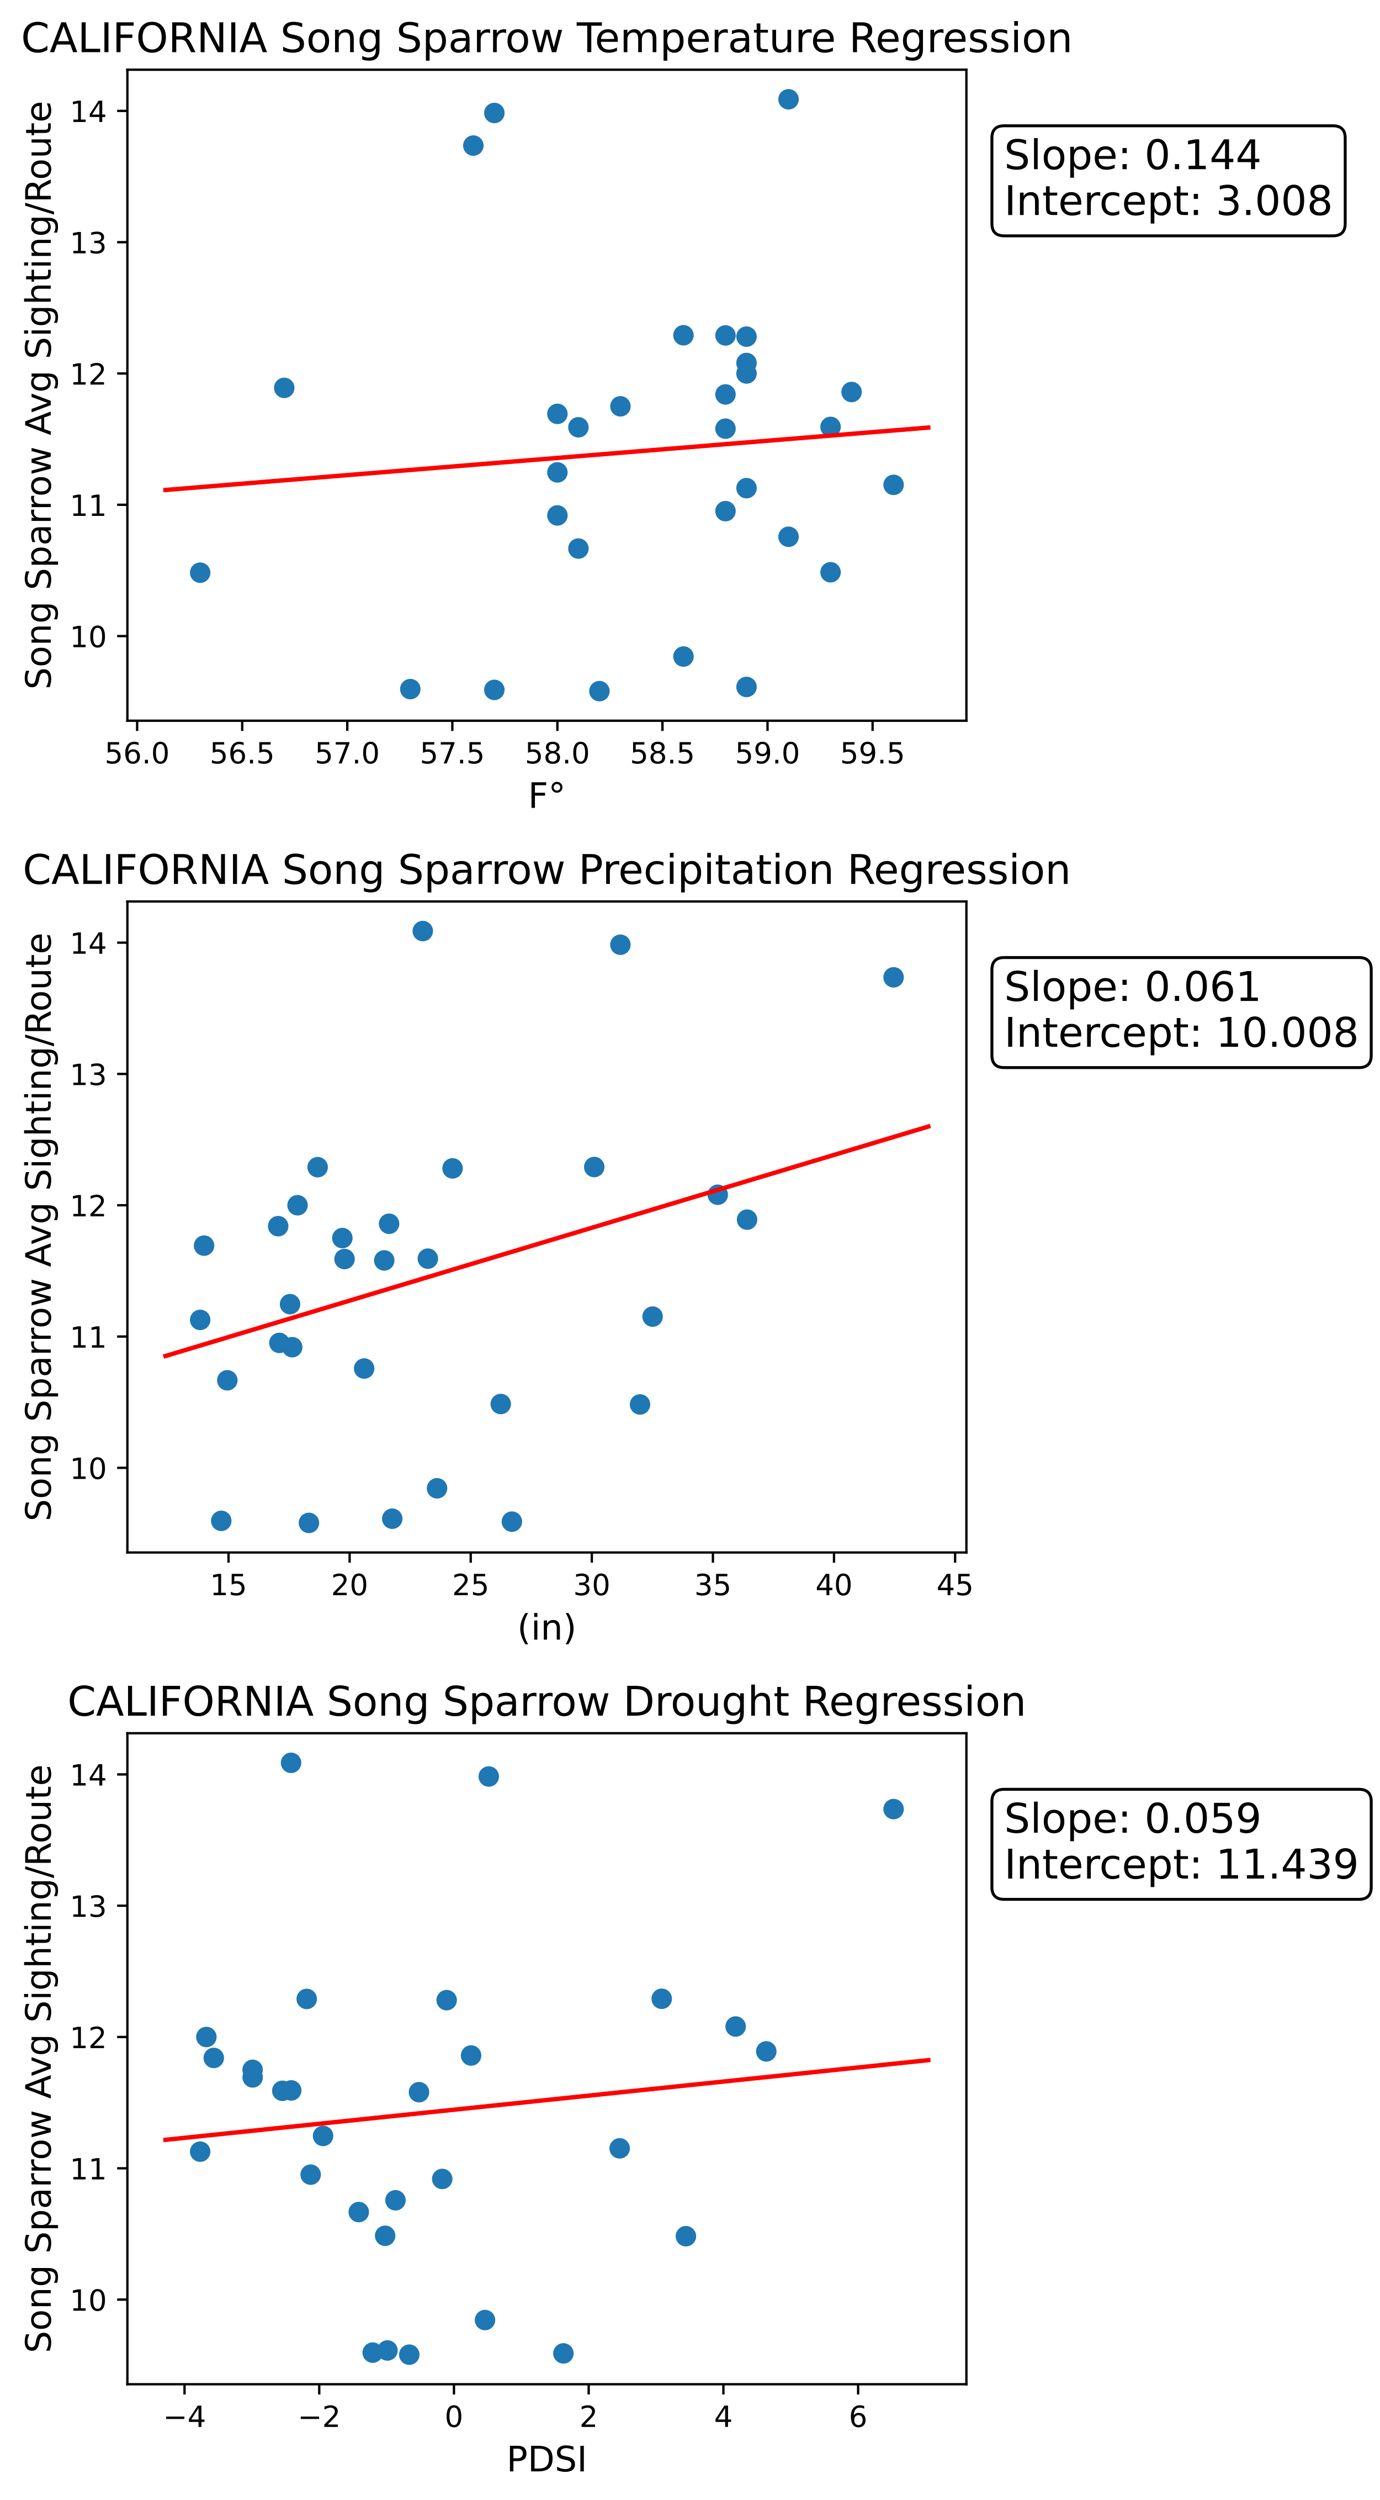 <?xml version="1.0" encoding="utf-8" standalone="no"?>
<!DOCTYPE svg PUBLIC "-//W3C//DTD SVG 1.1//EN"
  "http://www.w3.org/Graphics/SVG/1.1/DTD/svg11.dtd">
<!-- Created with matplotlib (https://matplotlib.org/) -->
<svg height="854.73pt" version="1.1" viewBox="0 0 472.17 854.73" width="472.17pt" xmlns="http://www.w3.org/2000/svg" xmlns:xlink="http://www.w3.org/1999/xlink">
 <defs>
  <style type="text/css">
*{stroke-linecap:butt;stroke-linejoin:round;}
  </style>
 </defs>
 <g id="figure_1">
  <g id="patch_1">
   <path d="M -0 854.73 
L 472.17 854.73 
L 472.17 0 
L -0 0 
z
" style="fill:#ffffff;"/>
  </g>
  <g id="axes_1">
   <g id="patch_2">
    <path d="M 43.583 246.438 
L 330.658 246.438 
L 330.658 23.838 
L 43.583 23.838 
z
" style="fill:#ffffff;"/>
   </g>
   <g id="PathCollection_1">
    <defs>
     <path d="M 0 3 
C 0.796 3 1.559 2.684 2.121 2.121 
C 2.684 1.559 3 0.796 3 0 
C 3 -0.796 2.684 -1.559 2.121 -2.121 
C 1.559 -2.684 0.796 -3 0 -3 
C -0.796 -3 -1.559 -2.684 -2.121 -2.121 
C -2.684 -1.559 -3 -0.796 -3 0 
C -3 0.796 -2.684 1.559 -2.121 2.121 
C -1.559 2.684 -0.796 3 0 3 
z
" id="mf6b6f21041" style="stroke:#1f77b4;"/>
    </defs>
    <g clip-path="url(#p290371fc38)">
     <use style="fill:#1f77b4;stroke:#1f77b4;" x="284.178" xlink:href="#mf6b6f21041" y="195.67"/>
     <use style="fill:#1f77b4;stroke:#1f77b4;" x="68.495" xlink:href="#mf6b6f21041" y="195.82"/>
     <use style="fill:#1f77b4;stroke:#1f77b4;" x="161.958" xlink:href="#mf6b6f21041" y="49.776"/>
     <use style="fill:#1f77b4;stroke:#1f77b4;" x="205.094" xlink:href="#mf6b6f21041" y="236.32"/>
     <use style="fill:#1f77b4;stroke:#1f77b4;" x="140.389" xlink:href="#mf6b6f21041" y="235.623"/>
     <use style="fill:#1f77b4;stroke:#1f77b4;" x="255.421" xlink:href="#mf6b6f21041" y="115.103"/>
     <use style="fill:#1f77b4;stroke:#1f77b4;" x="212.284" xlink:href="#mf6b6f21041" y="138.929"/>
     <use style="fill:#1f77b4;stroke:#1f77b4;" x="248.231" xlink:href="#mf6b6f21041" y="174.771"/>
     <use style="fill:#1f77b4;stroke:#1f77b4;" x="197.905" xlink:href="#mf6b6f21041" y="187.564"/>
     <use style="fill:#1f77b4;stroke:#1f77b4;" x="190.716" xlink:href="#mf6b6f21041" y="141.519"/>
     <use style="fill:#1f77b4;stroke:#1f77b4;" x="197.905" xlink:href="#mf6b6f21041" y="146.104"/>
     <use style="fill:#1f77b4;stroke:#1f77b4;" x="284.178" xlink:href="#mf6b6f21041" y="145.967"/>
     <use style="fill:#1f77b4;stroke:#1f77b4;" x="169.147" xlink:href="#mf6b6f21041" y="235.892"/>
     <use style="fill:#1f77b4;stroke:#1f77b4;" x="190.716" xlink:href="#mf6b6f21041" y="161.529"/>
     <use style="fill:#1f77b4;stroke:#1f77b4;" x="255.421" xlink:href="#mf6b6f21041" y="124.114"/>
     <use style="fill:#1f77b4;stroke:#1f77b4;" x="305.747" xlink:href="#mf6b6f21041" y="165.78"/>
     <use style="fill:#1f77b4;stroke:#1f77b4;" x="269.8" xlink:href="#mf6b6f21041" y="183.535"/>
     <use style="fill:#1f77b4;stroke:#1f77b4;" x="97.253" xlink:href="#mf6b6f21041" y="132.625"/>
     <use style="fill:#1f77b4;stroke:#1f77b4;" x="190.716" xlink:href="#mf6b6f21041" y="176.239"/>
     <use style="fill:#1f77b4;stroke:#1f77b4;" x="248.231" xlink:href="#mf6b6f21041" y="146.574"/>
     <use style="fill:#1f77b4;stroke:#1f77b4;" x="269.8" xlink:href="#mf6b6f21041" y="33.956"/>
     <use style="fill:#1f77b4;stroke:#1f77b4;" x="248.231" xlink:href="#mf6b6f21041" y="114.692"/>
     <use style="fill:#1f77b4;stroke:#1f77b4;" x="291.368" xlink:href="#mf6b6f21041" y="134.036"/>
     <use style="fill:#1f77b4;stroke:#1f77b4;" x="255.421" xlink:href="#mf6b6f21041" y="234.89"/>
     <use style="fill:#1f77b4;stroke:#1f77b4;" x="233.852" xlink:href="#mf6b6f21041" y="114.635"/>
     <use style="fill:#1f77b4;stroke:#1f77b4;" x="233.852" xlink:href="#mf6b6f21041" y="224.49"/>
     <use style="fill:#1f77b4;stroke:#1f77b4;" x="255.421" xlink:href="#mf6b6f21041" y="166.908"/>
     <use style="fill:#1f77b4;stroke:#1f77b4;" x="255.421" xlink:href="#mf6b6f21041" y="127.705"/>
     <use style="fill:#1f77b4;stroke:#1f77b4;" x="248.231" xlink:href="#mf6b6f21041" y="134.862"/>
     <use style="fill:#1f77b4;stroke:#1f77b4;" x="169.147" xlink:href="#mf6b6f21041" y="38.63"/>
    </g>
   </g>
   <g id="matplotlib.axis_1">
    <g id="xtick_1">
     <g id="line2d_1">
      <defs>
       <path d="M 0 0 
L 0 3.5 
" id="m26fa7c86f6" style="stroke:#000000;stroke-width:0.8;"/>
      </defs>
      <g>
       <use style="stroke:#000000;stroke-width:0.8;" x="46.926" xlink:href="#m26fa7c86f6" y="246.438"/>
      </g>
     </g>
     <g id="text_1">
      <!-- 56.0 -->
      <defs>
       <path d="M 10.797 72.906 
L 49.516 72.906 
L 49.516 64.594 
L 19.828 64.594 
L 19.828 46.734 
Q 21.969 47.469 24.109 47.828 
Q 26.266 48.188 28.422 48.188 
Q 40.625 48.188 47.75 41.5 
Q 54.891 34.812 54.891 23.391 
Q 54.891 11.625 47.562 5.094 
Q 40.234 -1.422 26.906 -1.422 
Q 22.312 -1.422 17.547 -0.641 
Q 12.797 0.141 7.719 1.703 
L 7.719 11.625 
Q 12.109 9.234 16.797 8.062 
Q 21.484 6.891 26.703 6.891 
Q 35.156 6.891 40.078 11.328 
Q 45.016 15.766 45.016 23.391 
Q 45.016 31 40.078 35.438 
Q 35.156 39.891 26.703 39.891 
Q 22.75 39.891 18.812 39.016 
Q 14.891 38.141 10.797 36.281 
z
" id="DejaVuSans-53"/>
       <path d="M 33.016 40.375 
Q 26.375 40.375 22.484 35.828 
Q 18.609 31.297 18.609 23.391 
Q 18.609 15.531 22.484 10.953 
Q 26.375 6.391 33.016 6.391 
Q 39.656 6.391 43.531 10.953 
Q 47.406 15.531 47.406 23.391 
Q 47.406 31.297 43.531 35.828 
Q 39.656 40.375 33.016 40.375 
z
M 52.594 71.297 
L 52.594 62.312 
Q 48.875 64.062 45.094 64.984 
Q 41.312 65.922 37.594 65.922 
Q 27.828 65.922 22.672 59.328 
Q 17.531 52.734 16.797 39.406 
Q 19.672 43.656 24.016 45.922 
Q 28.375 48.188 33.594 48.188 
Q 44.578 48.188 50.953 41.516 
Q 57.328 34.859 57.328 23.391 
Q 57.328 12.156 50.688 5.359 
Q 44.047 -1.422 33.016 -1.422 
Q 20.359 -1.422 13.672 8.266 
Q 6.984 17.969 6.984 36.375 
Q 6.984 53.656 15.188 63.938 
Q 23.391 74.219 37.203 74.219 
Q 40.922 74.219 44.703 73.484 
Q 48.484 72.75 52.594 71.297 
z
" id="DejaVuSans-54"/>
       <path d="M 10.688 12.406 
L 21 12.406 
L 21 0 
L 10.688 0 
z
" id="DejaVuSans-46"/>
       <path d="M 31.781 66.406 
Q 24.172 66.406 20.328 58.906 
Q 16.5 51.422 16.5 36.375 
Q 16.5 21.391 20.328 13.891 
Q 24.172 6.391 31.781 6.391 
Q 39.453 6.391 43.281 13.891 
Q 47.125 21.391 47.125 36.375 
Q 47.125 51.422 43.281 58.906 
Q 39.453 66.406 31.781 66.406 
z
M 31.781 74.219 
Q 44.047 74.219 50.516 64.516 
Q 56.984 54.828 56.984 36.375 
Q 56.984 17.969 50.516 8.266 
Q 44.047 -1.422 31.781 -1.422 
Q 19.531 -1.422 13.062 8.266 
Q 6.594 17.969 6.594 36.375 
Q 6.594 54.828 13.062 64.516 
Q 19.531 74.219 31.781 74.219 
z
" id="DejaVuSans-48"/>
      </defs>
      <g transform="translate(35.794 261.036)scale(0.1 -0.1)">
       <use xlink:href="#DejaVuSans-53"/>
       <use x="63.623" xlink:href="#DejaVuSans-54"/>
       <use x="127.246" xlink:href="#DejaVuSans-46"/>
       <use x="159.033" xlink:href="#DejaVuSans-48"/>
      </g>
     </g>
    </g>
    <g id="xtick_2">
     <g id="line2d_2">
      <g>
       <use style="stroke:#000000;stroke-width:0.8;" x="82.874" xlink:href="#m26fa7c86f6" y="246.438"/>
      </g>
     </g>
     <g id="text_2">
      <!-- 56.5 -->
      <g transform="translate(71.741 261.036)scale(0.1 -0.1)">
       <use xlink:href="#DejaVuSans-53"/>
       <use x="63.623" xlink:href="#DejaVuSans-54"/>
       <use x="127.246" xlink:href="#DejaVuSans-46"/>
       <use x="159.033" xlink:href="#DejaVuSans-53"/>
      </g>
     </g>
    </g>
    <g id="xtick_3">
     <g id="line2d_3">
      <g>
       <use style="stroke:#000000;stroke-width:0.8;" x="118.821" xlink:href="#m26fa7c86f6" y="246.438"/>
      </g>
     </g>
     <g id="text_3">
      <!-- 57.0 -->
      <defs>
       <path d="M 8.203 72.906 
L 55.078 72.906 
L 55.078 68.703 
L 28.609 0 
L 18.312 0 
L 43.219 64.594 
L 8.203 64.594 
z
" id="DejaVuSans-55"/>
      </defs>
      <g transform="translate(107.688 261.036)scale(0.1 -0.1)">
       <use xlink:href="#DejaVuSans-53"/>
       <use x="63.623" xlink:href="#DejaVuSans-55"/>
       <use x="127.246" xlink:href="#DejaVuSans-46"/>
       <use x="159.033" xlink:href="#DejaVuSans-48"/>
      </g>
     </g>
    </g>
    <g id="xtick_4">
     <g id="line2d_4">
      <g>
       <use style="stroke:#000000;stroke-width:0.8;" x="154.768" xlink:href="#m26fa7c86f6" y="246.438"/>
      </g>
     </g>
     <g id="text_4">
      <!-- 57.5 -->
      <g transform="translate(143.635 261.036)scale(0.1 -0.1)">
       <use xlink:href="#DejaVuSans-53"/>
       <use x="63.623" xlink:href="#DejaVuSans-55"/>
       <use x="127.246" xlink:href="#DejaVuSans-46"/>
       <use x="159.033" xlink:href="#DejaVuSans-53"/>
      </g>
     </g>
    </g>
    <g id="xtick_5">
     <g id="line2d_5">
      <g>
       <use style="stroke:#000000;stroke-width:0.8;" x="190.716" xlink:href="#m26fa7c86f6" y="246.438"/>
      </g>
     </g>
     <g id="text_5">
      <!-- 58.0 -->
      <defs>
       <path d="M 31.781 34.625 
Q 24.75 34.625 20.719 30.859 
Q 16.703 27.094 16.703 20.516 
Q 16.703 13.922 20.719 10.156 
Q 24.75 6.391 31.781 6.391 
Q 38.812 6.391 42.859 10.172 
Q 46.922 13.969 46.922 20.516 
Q 46.922 27.094 42.891 30.859 
Q 38.875 34.625 31.781 34.625 
z
M 21.922 38.812 
Q 15.578 40.375 12.031 44.719 
Q 8.5 49.078 8.5 55.328 
Q 8.5 64.062 14.719 69.141 
Q 20.953 74.219 31.781 74.219 
Q 42.672 74.219 48.875 69.141 
Q 55.078 64.062 55.078 55.328 
Q 55.078 49.078 51.531 44.719 
Q 48 40.375 41.703 38.812 
Q 48.828 37.156 52.797 32.312 
Q 56.781 27.484 56.781 20.516 
Q 56.781 9.906 50.312 4.234 
Q 43.844 -1.422 31.781 -1.422 
Q 19.734 -1.422 13.25 4.234 
Q 6.781 9.906 6.781 20.516 
Q 6.781 27.484 10.781 32.312 
Q 14.797 37.156 21.922 38.812 
z
M 18.312 54.391 
Q 18.312 48.734 21.844 45.562 
Q 25.391 42.391 31.781 42.391 
Q 38.141 42.391 41.719 45.562 
Q 45.312 48.734 45.312 54.391 
Q 45.312 60.062 41.719 63.234 
Q 38.141 66.406 31.781 66.406 
Q 25.391 66.406 21.844 63.234 
Q 18.312 60.062 18.312 54.391 
z
" id="DejaVuSans-56"/>
      </defs>
      <g transform="translate(179.583 261.036)scale(0.1 -0.1)">
       <use xlink:href="#DejaVuSans-53"/>
       <use x="63.623" xlink:href="#DejaVuSans-56"/>
       <use x="127.246" xlink:href="#DejaVuSans-46"/>
       <use x="159.033" xlink:href="#DejaVuSans-48"/>
      </g>
     </g>
    </g>
    <g id="xtick_6">
     <g id="line2d_6">
      <g>
       <use style="stroke:#000000;stroke-width:0.8;" x="226.663" xlink:href="#m26fa7c86f6" y="246.438"/>
      </g>
     </g>
     <g id="text_6">
      <!-- 58.5 -->
      <g transform="translate(215.53 261.036)scale(0.1 -0.1)">
       <use xlink:href="#DejaVuSans-53"/>
       <use x="63.623" xlink:href="#DejaVuSans-56"/>
       <use x="127.246" xlink:href="#DejaVuSans-46"/>
       <use x="159.033" xlink:href="#DejaVuSans-53"/>
      </g>
     </g>
    </g>
    <g id="xtick_7">
     <g id="line2d_7">
      <g>
       <use style="stroke:#000000;stroke-width:0.8;" x="262.61" xlink:href="#m26fa7c86f6" y="246.438"/>
      </g>
     </g>
     <g id="text_7">
      <!-- 59.0 -->
      <defs>
       <path d="M 10.984 1.516 
L 10.984 10.5 
Q 14.703 8.734 18.5 7.812 
Q 22.312 6.891 25.984 6.891 
Q 35.75 6.891 40.891 13.453 
Q 46.047 20.016 46.781 33.406 
Q 43.953 29.203 39.594 26.953 
Q 35.25 24.703 29.984 24.703 
Q 19.047 24.703 12.672 31.312 
Q 6.297 37.938 6.297 49.422 
Q 6.297 60.641 12.938 67.422 
Q 19.578 74.219 30.609 74.219 
Q 43.266 74.219 49.922 64.516 
Q 56.594 54.828 56.594 36.375 
Q 56.594 19.141 48.406 8.859 
Q 40.234 -1.422 26.422 -1.422 
Q 22.703 -1.422 18.891 -0.688 
Q 15.094 0.047 10.984 1.516 
z
M 30.609 32.422 
Q 37.25 32.422 41.125 36.953 
Q 45.016 41.5 45.016 49.422 
Q 45.016 57.281 41.125 61.844 
Q 37.25 66.406 30.609 66.406 
Q 23.969 66.406 20.094 61.844 
Q 16.219 57.281 16.219 49.422 
Q 16.219 41.5 20.094 36.953 
Q 23.969 32.422 30.609 32.422 
z
" id="DejaVuSans-57"/>
      </defs>
      <g transform="translate(251.477 261.036)scale(0.1 -0.1)">
       <use xlink:href="#DejaVuSans-53"/>
       <use x="63.623" xlink:href="#DejaVuSans-57"/>
       <use x="127.246" xlink:href="#DejaVuSans-46"/>
       <use x="159.033" xlink:href="#DejaVuSans-48"/>
      </g>
     </g>
    </g>
    <g id="xtick_8">
     <g id="line2d_8">
      <g>
       <use style="stroke:#000000;stroke-width:0.8;" x="298.557" xlink:href="#m26fa7c86f6" y="246.438"/>
      </g>
     </g>
     <g id="text_8">
      <!-- 59.5 -->
      <g transform="translate(287.425 261.036)scale(0.1 -0.1)">
       <use xlink:href="#DejaVuSans-53"/>
       <use x="63.623" xlink:href="#DejaVuSans-57"/>
       <use x="127.246" xlink:href="#DejaVuSans-46"/>
       <use x="159.033" xlink:href="#DejaVuSans-53"/>
      </g>
     </g>
    </g>
    <g id="text_9">
     <!-- F° -->
     <defs>
      <path d="M 9.812 72.906 
L 51.703 72.906 
L 51.703 64.594 
L 19.672 64.594 
L 19.672 43.109 
L 48.578 43.109 
L 48.578 34.812 
L 19.672 34.812 
L 19.672 0 
L 9.812 0 
z
" id="DejaVuSans-70"/>
      <path d="M 25 67.922 
Q 21.094 67.922 18.406 65.203 
Q 15.719 62.5 15.719 58.594 
Q 15.719 54.734 18.406 52.078 
Q 21.094 49.422 25 49.422 
Q 28.906 49.422 31.594 52.078 
Q 34.281 54.734 34.281 58.594 
Q 34.281 62.453 31.562 65.188 
Q 28.859 67.922 25 67.922 
z
M 25 74.219 
Q 28.125 74.219 31 73.016 
Q 33.891 71.828 35.984 69.578 
Q 38.234 67.391 39.359 64.594 
Q 40.484 61.812 40.484 58.594 
Q 40.484 52.156 35.969 47.688 
Q 31.453 43.219 24.906 43.219 
Q 18.312 43.219 13.906 47.609 
Q 9.516 52 9.516 58.594 
Q 9.516 65.141 14 69.672 
Q 18.5 74.219 25 74.219 
z
" id="DejaVuSans-176"/>
     </defs>
     <g transform="translate(180.67 276.234)scale(0.12 -0.12)">
      <use xlink:href="#DejaVuSans-70"/>
      <use x="57.52" xlink:href="#DejaVuSans-176"/>
     </g>
    </g>
   </g>
   <g id="matplotlib.axis_2">
    <g id="ytick_1">
     <g id="line2d_9">
      <defs>
       <path d="M 0 0 
L -3.5 0 
" id="mbfd2e70d02" style="stroke:#000000;stroke-width:0.8;"/>
      </defs>
      <g>
       <use style="stroke:#000000;stroke-width:0.8;" x="43.583" xlink:href="#mbfd2e70d02" y="217.493"/>
      </g>
     </g>
     <g id="text_10">
      <!-- 10 -->
      <defs>
       <path d="M 12.406 8.297 
L 28.516 8.297 
L 28.516 63.922 
L 10.984 60.406 
L 10.984 69.391 
L 28.422 72.906 
L 38.281 72.906 
L 38.281 8.297 
L 54.391 8.297 
L 54.391 0 
L 12.406 0 
z
" id="DejaVuSans-49"/>
      </defs>
      <g transform="translate(23.858 221.292)scale(0.1 -0.1)">
       <use xlink:href="#DejaVuSans-49"/>
       <use x="63.623" xlink:href="#DejaVuSans-48"/>
      </g>
     </g>
    </g>
    <g id="ytick_2">
     <g id="line2d_10">
      <g>
       <use style="stroke:#000000;stroke-width:0.8;" x="43.583" xlink:href="#mbfd2e70d02" y="172.599"/>
      </g>
     </g>
     <g id="text_11">
      <!-- 11 -->
      <g transform="translate(23.858 176.398)scale(0.1 -0.1)">
       <use xlink:href="#DejaVuSans-49"/>
       <use x="63.623" xlink:href="#DejaVuSans-49"/>
      </g>
     </g>
    </g>
    <g id="ytick_3">
     <g id="line2d_11">
      <g>
       <use style="stroke:#000000;stroke-width:0.8;" x="43.583" xlink:href="#mbfd2e70d02" y="127.705"/>
      </g>
     </g>
     <g id="text_12">
      <!-- 12 -->
      <defs>
       <path d="M 19.188 8.297 
L 53.609 8.297 
L 53.609 0 
L 7.328 0 
L 7.328 8.297 
Q 12.938 14.109 22.625 23.891 
Q 32.328 33.688 34.812 36.531 
Q 39.547 41.844 41.422 45.531 
Q 43.312 49.219 43.312 52.781 
Q 43.312 58.594 39.234 62.25 
Q 35.156 65.922 28.609 65.922 
Q 23.969 65.922 18.812 64.312 
Q 13.672 62.703 7.812 59.422 
L 7.812 69.391 
Q 13.766 71.781 18.938 73 
Q 24.125 74.219 28.422 74.219 
Q 39.75 74.219 46.484 68.547 
Q 53.219 62.891 53.219 53.422 
Q 53.219 48.922 51.531 44.891 
Q 49.859 40.875 45.406 35.406 
Q 44.188 33.984 37.641 27.219 
Q 31.109 20.453 19.188 8.297 
z
" id="DejaVuSans-50"/>
      </defs>
      <g transform="translate(23.858 131.504)scale(0.1 -0.1)">
       <use xlink:href="#DejaVuSans-49"/>
       <use x="63.623" xlink:href="#DejaVuSans-50"/>
      </g>
     </g>
    </g>
    <g id="ytick_4">
     <g id="line2d_12">
      <g>
       <use style="stroke:#000000;stroke-width:0.8;" x="43.583" xlink:href="#mbfd2e70d02" y="82.811"/>
      </g>
     </g>
     <g id="text_13">
      <!-- 13 -->
      <defs>
       <path d="M 40.578 39.312 
Q 47.656 37.797 51.625 33 
Q 55.609 28.219 55.609 21.188 
Q 55.609 10.406 48.188 4.484 
Q 40.766 -1.422 27.094 -1.422 
Q 22.516 -1.422 17.656 -0.516 
Q 12.797 0.391 7.625 2.203 
L 7.625 11.719 
Q 11.719 9.328 16.594 8.109 
Q 21.484 6.891 26.812 6.891 
Q 36.078 6.891 40.938 10.547 
Q 45.797 14.203 45.797 21.188 
Q 45.797 27.641 41.281 31.266 
Q 36.766 34.906 28.719 34.906 
L 20.219 34.906 
L 20.219 43.016 
L 29.109 43.016 
Q 36.375 43.016 40.234 45.922 
Q 44.094 48.828 44.094 54.297 
Q 44.094 59.906 40.109 62.906 
Q 36.141 65.922 28.719 65.922 
Q 24.656 65.922 20.016 65.031 
Q 15.375 64.156 9.812 62.312 
L 9.812 71.094 
Q 15.438 72.656 20.344 73.438 
Q 25.25 74.219 29.594 74.219 
Q 40.828 74.219 47.359 69.109 
Q 53.906 64.016 53.906 55.328 
Q 53.906 49.266 50.438 45.094 
Q 46.969 40.922 40.578 39.312 
z
" id="DejaVuSans-51"/>
      </defs>
      <g transform="translate(23.858 86.61)scale(0.1 -0.1)">
       <use xlink:href="#DejaVuSans-49"/>
       <use x="63.623" xlink:href="#DejaVuSans-51"/>
      </g>
     </g>
    </g>
    <g id="ytick_5">
     <g id="line2d_13">
      <g>
       <use style="stroke:#000000;stroke-width:0.8;" x="43.583" xlink:href="#mbfd2e70d02" y="37.917"/>
      </g>
     </g>
     <g id="text_14">
      <!-- 14 -->
      <defs>
       <path d="M 37.797 64.312 
L 12.891 25.391 
L 37.797 25.391 
z
M 35.203 72.906 
L 47.609 72.906 
L 47.609 25.391 
L 58.016 25.391 
L 58.016 17.188 
L 47.609 17.188 
L 47.609 0 
L 37.797 0 
L 37.797 17.188 
L 4.891 17.188 
L 4.891 26.703 
z
" id="DejaVuSans-52"/>
      </defs>
      <g transform="translate(23.858 41.716)scale(0.1 -0.1)">
       <use xlink:href="#DejaVuSans-49"/>
       <use x="63.623" xlink:href="#DejaVuSans-52"/>
      </g>
     </g>
    </g>
    <g id="text_15">
     <!-- Song Sparrow Avg Sighting/Route -->
     <defs>
      <path d="M 53.516 70.516 
L 53.516 60.891 
Q 47.906 63.578 42.922 64.891 
Q 37.938 66.219 33.297 66.219 
Q 25.25 66.219 20.875 63.094 
Q 16.5 59.969 16.5 54.203 
Q 16.5 49.359 19.406 46.891 
Q 22.312 44.438 30.422 42.922 
L 36.375 41.703 
Q 47.406 39.594 52.656 34.297 
Q 57.906 29 57.906 20.125 
Q 57.906 9.516 50.797 4.047 
Q 43.703 -1.422 29.984 -1.422 
Q 24.812 -1.422 18.969 -0.25 
Q 13.141 0.922 6.891 3.219 
L 6.891 13.375 
Q 12.891 10.016 18.656 8.297 
Q 24.422 6.594 29.984 6.594 
Q 38.422 6.594 43.016 9.906 
Q 47.609 13.234 47.609 19.391 
Q 47.609 24.75 44.312 27.781 
Q 41.016 30.812 33.5 32.328 
L 27.484 33.5 
Q 16.453 35.688 11.516 40.375 
Q 6.594 45.062 6.594 53.422 
Q 6.594 63.094 13.406 68.656 
Q 20.219 74.219 32.172 74.219 
Q 37.312 74.219 42.625 73.281 
Q 47.953 72.359 53.516 70.516 
z
" id="DejaVuSans-83"/>
      <path d="M 30.609 48.391 
Q 23.391 48.391 19.188 42.75 
Q 14.984 37.109 14.984 27.297 
Q 14.984 17.484 19.156 11.844 
Q 23.344 6.203 30.609 6.203 
Q 37.797 6.203 41.984 11.859 
Q 46.188 17.531 46.188 27.297 
Q 46.188 37.016 41.984 42.703 
Q 37.797 48.391 30.609 48.391 
z
M 30.609 56 
Q 42.328 56 49.016 48.375 
Q 55.719 40.766 55.719 27.297 
Q 55.719 13.875 49.016 6.219 
Q 42.328 -1.422 30.609 -1.422 
Q 18.844 -1.422 12.172 6.219 
Q 5.516 13.875 5.516 27.297 
Q 5.516 40.766 12.172 48.375 
Q 18.844 56 30.609 56 
z
" id="DejaVuSans-111"/>
      <path d="M 54.891 33.016 
L 54.891 0 
L 45.906 0 
L 45.906 32.719 
Q 45.906 40.484 42.875 44.328 
Q 39.844 48.188 33.797 48.188 
Q 26.516 48.188 22.312 43.547 
Q 18.109 38.922 18.109 30.906 
L 18.109 0 
L 9.078 0 
L 9.078 54.688 
L 18.109 54.688 
L 18.109 46.188 
Q 21.344 51.125 25.703 53.562 
Q 30.078 56 35.797 56 
Q 45.219 56 50.047 50.172 
Q 54.891 44.344 54.891 33.016 
z
" id="DejaVuSans-110"/>
      <path d="M 45.406 27.984 
Q 45.406 37.75 41.375 43.109 
Q 37.359 48.484 30.078 48.484 
Q 22.859 48.484 18.828 43.109 
Q 14.797 37.75 14.797 27.984 
Q 14.797 18.266 18.828 12.891 
Q 22.859 7.516 30.078 7.516 
Q 37.359 7.516 41.375 12.891 
Q 45.406 18.266 45.406 27.984 
z
M 54.391 6.781 
Q 54.391 -7.172 48.188 -13.984 
Q 42 -20.797 29.203 -20.797 
Q 24.469 -20.797 20.266 -20.094 
Q 16.062 -19.391 12.109 -17.922 
L 12.109 -9.188 
Q 16.062 -11.328 19.922 -12.344 
Q 23.781 -13.375 27.781 -13.375 
Q 36.625 -13.375 41.016 -8.766 
Q 45.406 -4.156 45.406 5.172 
L 45.406 9.625 
Q 42.625 4.781 38.281 2.391 
Q 33.938 0 27.875 0 
Q 17.828 0 11.672 7.656 
Q 5.516 15.328 5.516 27.984 
Q 5.516 40.672 11.672 48.328 
Q 17.828 56 27.875 56 
Q 33.938 56 38.281 53.609 
Q 42.625 51.219 45.406 46.391 
L 45.406 54.688 
L 54.391 54.688 
z
" id="DejaVuSans-103"/>
      <path id="DejaVuSans-32"/>
      <path d="M 18.109 8.203 
L 18.109 -20.797 
L 9.078 -20.797 
L 9.078 54.688 
L 18.109 54.688 
L 18.109 46.391 
Q 20.953 51.266 25.266 53.625 
Q 29.594 56 35.594 56 
Q 45.562 56 51.781 48.094 
Q 58.016 40.188 58.016 27.297 
Q 58.016 14.406 51.781 6.484 
Q 45.562 -1.422 35.594 -1.422 
Q 29.594 -1.422 25.266 0.953 
Q 20.953 3.328 18.109 8.203 
z
M 48.688 27.297 
Q 48.688 37.203 44.609 42.844 
Q 40.531 48.484 33.406 48.484 
Q 26.266 48.484 22.188 42.844 
Q 18.109 37.203 18.109 27.297 
Q 18.109 17.391 22.188 11.75 
Q 26.266 6.109 33.406 6.109 
Q 40.531 6.109 44.609 11.75 
Q 48.688 17.391 48.688 27.297 
z
" id="DejaVuSans-112"/>
      <path d="M 34.281 27.484 
Q 23.391 27.484 19.188 25 
Q 14.984 22.516 14.984 16.5 
Q 14.984 11.719 18.141 8.906 
Q 21.297 6.109 26.703 6.109 
Q 34.188 6.109 38.703 11.406 
Q 43.219 16.703 43.219 25.484 
L 43.219 27.484 
z
M 52.203 31.203 
L 52.203 0 
L 43.219 0 
L 43.219 8.297 
Q 40.141 3.328 35.547 0.953 
Q 30.953 -1.422 24.312 -1.422 
Q 15.922 -1.422 10.953 3.297 
Q 6 8.016 6 15.922 
Q 6 25.141 12.172 29.828 
Q 18.359 34.516 30.609 34.516 
L 43.219 34.516 
L 43.219 35.406 
Q 43.219 41.609 39.141 45 
Q 35.062 48.391 27.688 48.391 
Q 23 48.391 18.547 47.266 
Q 14.109 46.141 10.016 43.891 
L 10.016 52.203 
Q 14.938 54.109 19.578 55.047 
Q 24.219 56 28.609 56 
Q 40.484 56 46.344 49.844 
Q 52.203 43.703 52.203 31.203 
z
" id="DejaVuSans-97"/>
      <path d="M 41.109 46.297 
Q 39.594 47.172 37.812 47.578 
Q 36.031 48 33.891 48 
Q 26.266 48 22.188 43.047 
Q 18.109 38.094 18.109 28.812 
L 18.109 0 
L 9.078 0 
L 9.078 54.688 
L 18.109 54.688 
L 18.109 46.188 
Q 20.953 51.172 25.484 53.578 
Q 30.031 56 36.531 56 
Q 37.453 56 38.578 55.875 
Q 39.703 55.766 41.062 55.516 
z
" id="DejaVuSans-114"/>
      <path d="M 4.203 54.688 
L 13.188 54.688 
L 24.422 12.016 
L 35.594 54.688 
L 46.188 54.688 
L 57.422 12.016 
L 68.609 54.688 
L 77.594 54.688 
L 63.281 0 
L 52.688 0 
L 40.922 44.828 
L 29.109 0 
L 18.5 0 
z
" id="DejaVuSans-119"/>
      <path d="M 34.188 63.188 
L 20.797 26.906 
L 47.609 26.906 
z
M 28.609 72.906 
L 39.797 72.906 
L 67.578 0 
L 57.328 0 
L 50.688 18.703 
L 17.828 18.703 
L 11.188 0 
L 0.781 0 
z
" id="DejaVuSans-65"/>
      <path d="M 2.984 54.688 
L 12.5 54.688 
L 29.594 8.797 
L 46.688 54.688 
L 56.203 54.688 
L 35.688 0 
L 23.484 0 
z
" id="DejaVuSans-118"/>
      <path d="M 9.422 54.688 
L 18.406 54.688 
L 18.406 0 
L 9.422 0 
z
M 9.422 75.984 
L 18.406 75.984 
L 18.406 64.594 
L 9.422 64.594 
z
" id="DejaVuSans-105"/>
      <path d="M 54.891 33.016 
L 54.891 0 
L 45.906 0 
L 45.906 32.719 
Q 45.906 40.484 42.875 44.328 
Q 39.844 48.188 33.797 48.188 
Q 26.516 48.188 22.312 43.547 
Q 18.109 38.922 18.109 30.906 
L 18.109 0 
L 9.078 0 
L 9.078 75.984 
L 18.109 75.984 
L 18.109 46.188 
Q 21.344 51.125 25.703 53.562 
Q 30.078 56 35.797 56 
Q 45.219 56 50.047 50.172 
Q 54.891 44.344 54.891 33.016 
z
" id="DejaVuSans-104"/>
      <path d="M 18.312 70.219 
L 18.312 54.688 
L 36.812 54.688 
L 36.812 47.703 
L 18.312 47.703 
L 18.312 18.016 
Q 18.312 11.328 20.141 9.422 
Q 21.969 7.516 27.594 7.516 
L 36.812 7.516 
L 36.812 0 
L 27.594 0 
Q 17.188 0 13.234 3.875 
Q 9.281 7.766 9.281 18.016 
L 9.281 47.703 
L 2.688 47.703 
L 2.688 54.688 
L 9.281 54.688 
L 9.281 70.219 
z
" id="DejaVuSans-116"/>
      <path d="M 25.391 72.906 
L 33.688 72.906 
L 8.297 -9.281 
L 0 -9.281 
z
" id="DejaVuSans-47"/>
      <path d="M 44.391 34.188 
Q 47.562 33.109 50.562 29.594 
Q 53.562 26.078 56.594 19.922 
L 66.609 0 
L 56 0 
L 46.688 18.703 
Q 43.062 26.031 39.672 28.422 
Q 36.281 30.812 30.422 30.812 
L 19.672 30.812 
L 19.672 0 
L 9.812 0 
L 9.812 72.906 
L 32.078 72.906 
Q 44.578 72.906 50.734 67.672 
Q 56.891 62.453 56.891 51.906 
Q 56.891 45.016 53.688 40.469 
Q 50.484 35.938 44.391 34.188 
z
M 19.672 64.797 
L 19.672 38.922 
L 32.078 38.922 
Q 39.203 38.922 42.844 42.219 
Q 46.484 45.516 46.484 51.906 
Q 46.484 58.297 42.844 61.547 
Q 39.203 64.797 32.078 64.797 
z
" id="DejaVuSans-82"/>
      <path d="M 8.5 21.578 
L 8.5 54.688 
L 17.484 54.688 
L 17.484 21.922 
Q 17.484 14.156 20.5 10.266 
Q 23.531 6.391 29.594 6.391 
Q 36.859 6.391 41.078 11.031 
Q 45.312 15.672 45.312 23.688 
L 45.312 54.688 
L 54.297 54.688 
L 54.297 0 
L 45.312 0 
L 45.312 8.406 
Q 42.047 3.422 37.719 1 
Q 33.406 -1.422 27.688 -1.422 
Q 18.266 -1.422 13.375 4.438 
Q 8.5 10.297 8.5 21.578 
z
M 31.109 56 
z
" id="DejaVuSans-117"/>
      <path d="M 56.203 29.594 
L 56.203 25.203 
L 14.891 25.203 
Q 15.484 15.922 20.484 11.062 
Q 25.484 6.203 34.422 6.203 
Q 39.594 6.203 44.453 7.469 
Q 49.312 8.734 54.109 11.281 
L 54.109 2.781 
Q 49.266 0.734 44.188 -0.344 
Q 39.109 -1.422 33.891 -1.422 
Q 20.797 -1.422 13.156 6.188 
Q 5.516 13.812 5.516 26.812 
Q 5.516 40.234 12.766 48.109 
Q 20.016 56 32.328 56 
Q 43.359 56 49.781 48.891 
Q 56.203 41.797 56.203 29.594 
z
M 47.219 32.234 
Q 47.125 39.594 43.094 43.984 
Q 39.062 48.391 32.422 48.391 
Q 24.906 48.391 20.391 44.141 
Q 15.875 39.891 15.188 32.172 
z
" id="DejaVuSans-101"/>
     </defs>
     <g transform="translate(17.363 235.785)rotate(-90)scale(0.12 -0.12)">
      <use xlink:href="#DejaVuSans-83"/>
      <use x="63.477" xlink:href="#DejaVuSans-111"/>
      <use x="124.658" xlink:href="#DejaVuSans-110"/>
      <use x="188.037" xlink:href="#DejaVuSans-103"/>
      <use x="251.514" xlink:href="#DejaVuSans-32"/>
      <use x="283.301" xlink:href="#DejaVuSans-83"/>
      <use x="346.777" xlink:href="#DejaVuSans-112"/>
      <use x="410.254" xlink:href="#DejaVuSans-97"/>
      <use x="471.533" xlink:href="#DejaVuSans-114"/>
      <use x="510.896" xlink:href="#DejaVuSans-114"/>
      <use x="549.76" xlink:href="#DejaVuSans-111"/>
      <use x="610.941" xlink:href="#DejaVuSans-119"/>
      <use x="692.729" xlink:href="#DejaVuSans-32"/>
      <use x="724.516" xlink:href="#DejaVuSans-65"/>
      <use x="787.049" xlink:href="#DejaVuSans-118"/>
      <use x="846.229" xlink:href="#DejaVuSans-103"/>
      <use x="909.705" xlink:href="#DejaVuSans-32"/>
      <use x="941.492" xlink:href="#DejaVuSans-83"/>
      <use x="1004.969" xlink:href="#DejaVuSans-105"/>
      <use x="1032.752" xlink:href="#DejaVuSans-103"/>
      <use x="1096.229" xlink:href="#DejaVuSans-104"/>
      <use x="1159.607" xlink:href="#DejaVuSans-116"/>
      <use x="1198.816" xlink:href="#DejaVuSans-105"/>
      <use x="1226.6" xlink:href="#DejaVuSans-110"/>
      <use x="1289.979" xlink:href="#DejaVuSans-103"/>
      <use x="1353.455" xlink:href="#DejaVuSans-47"/>
      <use x="1387.146" xlink:href="#DejaVuSans-82"/>
      <use x="1452.129" xlink:href="#DejaVuSans-111"/>
      <use x="1513.311" xlink:href="#DejaVuSans-117"/>
      <use x="1576.689" xlink:href="#DejaVuSans-116"/>
      <use x="1615.898" xlink:href="#DejaVuSans-101"/>
     </g>
    </g>
   </g>
   <g id="line2d_14">
    <path clip-path="url(#p290371fc38)" d="M 56.632 167.532 
L 317.609 146.204 
" style="fill:none;stroke:#ff0000;stroke-linecap:square;stroke-width:1.5;"/>
   </g>
   <g id="patch_3">
    <path d="M 43.583 246.438 
L 43.583 23.838 
" style="fill:none;stroke:#000000;stroke-linecap:square;stroke-linejoin:miter;stroke-width:0.8;"/>
   </g>
   <g id="patch_4">
    <path d="M 330.658 246.438 
L 330.658 23.838 
" style="fill:none;stroke:#000000;stroke-linecap:square;stroke-linejoin:miter;stroke-width:0.8;"/>
   </g>
   <g id="patch_5">
    <path d="M 43.583 246.438 
L 330.658 246.438 
" style="fill:none;stroke:#000000;stroke-linecap:square;stroke-linejoin:miter;stroke-width:0.8;"/>
   </g>
   <g id="patch_6">
    <path d="M 43.583 23.838 
L 330.658 23.838 
" style="fill:none;stroke:#000000;stroke-linecap:square;stroke-linejoin:miter;stroke-width:0.8;"/>
   </g>
   <g id="text_16">
    <g id="patch_7">
     <path d="M 343.583 80.638 
L 456.062 80.638 
Q 460.262 80.638 460.262 76.438 
L 460.262 47.212 
Q 460.262 43.011 456.062 43.011 
L 343.583 43.011 
Q 339.383 43.011 339.383 47.212 
L 339.383 76.438 
Q 339.383 80.638 343.583 80.638 
z
" style="fill:#ffffff;stroke:#000000;stroke-linejoin:miter;"/>
    </g>
    <!-- Slope: 0.144 -->
    <defs>
     <path d="M 9.422 75.984 
L 18.406 75.984 
L 18.406 0 
L 9.422 0 
z
" id="DejaVuSans-108"/>
     <path d="M 11.719 12.406 
L 22.016 12.406 
L 22.016 0 
L 11.719 0 
z
M 11.719 51.703 
L 22.016 51.703 
L 22.016 39.312 
L 11.719 39.312 
z
" id="DejaVuSans-58"/>
    </defs>
    <g transform="translate(343.583 57.849)scale(0.14 -0.14)">
     <use xlink:href="#DejaVuSans-83"/>
     <use x="63.477" xlink:href="#DejaVuSans-108"/>
     <use x="91.26" xlink:href="#DejaVuSans-111"/>
     <use x="152.441" xlink:href="#DejaVuSans-112"/>
     <use x="215.918" xlink:href="#DejaVuSans-101"/>
     <use x="277.441" xlink:href="#DejaVuSans-58"/>
     <use x="311.133" xlink:href="#DejaVuSans-32"/>
     <use x="342.92" xlink:href="#DejaVuSans-48"/>
     <use x="406.543" xlink:href="#DejaVuSans-46"/>
     <use x="438.33" xlink:href="#DejaVuSans-49"/>
     <use x="501.953" xlink:href="#DejaVuSans-52"/>
     <use x="565.576" xlink:href="#DejaVuSans-52"/>
    </g>
    <!-- Intercept: 3.008 -->
    <defs>
     <path d="M 9.812 72.906 
L 19.672 72.906 
L 19.672 0 
L 9.812 0 
z
" id="DejaVuSans-73"/>
     <path d="M 48.781 52.594 
L 48.781 44.188 
Q 44.969 46.297 41.141 47.344 
Q 37.312 48.391 33.406 48.391 
Q 24.656 48.391 19.812 42.844 
Q 14.984 37.312 14.984 27.297 
Q 14.984 17.281 19.812 11.734 
Q 24.656 6.203 33.406 6.203 
Q 37.312 6.203 41.141 7.25 
Q 44.969 8.297 48.781 10.406 
L 48.781 2.094 
Q 45.016 0.344 40.984 -0.531 
Q 36.969 -1.422 32.422 -1.422 
Q 20.062 -1.422 12.781 6.344 
Q 5.516 14.109 5.516 27.297 
Q 5.516 40.672 12.859 48.328 
Q 20.219 56 33.016 56 
Q 37.156 56 41.109 55.141 
Q 45.062 54.297 48.781 52.594 
z
" id="DejaVuSans-99"/>
    </defs>
    <g transform="translate(343.583 73.526)scale(0.14 -0.14)">
     <use xlink:href="#DejaVuSans-73"/>
     <use x="29.492" xlink:href="#DejaVuSans-110"/>
     <use x="92.871" xlink:href="#DejaVuSans-116"/>
     <use x="132.08" xlink:href="#DejaVuSans-101"/>
     <use x="193.604" xlink:href="#DejaVuSans-114"/>
     <use x="232.467" xlink:href="#DejaVuSans-99"/>
     <use x="287.447" xlink:href="#DejaVuSans-101"/>
     <use x="348.971" xlink:href="#DejaVuSans-112"/>
     <use x="412.447" xlink:href="#DejaVuSans-116"/>
     <use x="451.656" xlink:href="#DejaVuSans-58"/>
     <use x="485.348" xlink:href="#DejaVuSans-32"/>
     <use x="517.135" xlink:href="#DejaVuSans-51"/>
     <use x="580.758" xlink:href="#DejaVuSans-46"/>
     <use x="612.545" xlink:href="#DejaVuSans-48"/>
     <use x="676.168" xlink:href="#DejaVuSans-48"/>
     <use x="739.791" xlink:href="#DejaVuSans-56"/>
    </g>
   </g>
   <g id="text_17">
    <!-- CALIFORNIA Song Sparrow Temperature Regression -->
    <defs>
     <path d="M 64.406 67.281 
L 64.406 56.891 
Q 59.422 61.531 53.781 63.812 
Q 48.141 66.109 41.797 66.109 
Q 29.297 66.109 22.656 58.469 
Q 16.016 50.828 16.016 36.375 
Q 16.016 21.969 22.656 14.328 
Q 29.297 6.688 41.797 6.688 
Q 48.141 6.688 53.781 8.984 
Q 59.422 11.281 64.406 15.922 
L 64.406 5.609 
Q 59.234 2.094 53.438 0.328 
Q 47.656 -1.422 41.219 -1.422 
Q 24.656 -1.422 15.125 8.703 
Q 5.609 18.844 5.609 36.375 
Q 5.609 53.953 15.125 64.078 
Q 24.656 74.219 41.219 74.219 
Q 47.75 74.219 53.531 72.484 
Q 59.328 70.75 64.406 67.281 
z
" id="DejaVuSans-67"/>
     <path d="M 9.812 72.906 
L 19.672 72.906 
L 19.672 8.297 
L 55.172 8.297 
L 55.172 0 
L 9.812 0 
z
" id="DejaVuSans-76"/>
     <path d="M 39.406 66.219 
Q 28.656 66.219 22.328 58.203 
Q 16.016 50.203 16.016 36.375 
Q 16.016 22.609 22.328 14.594 
Q 28.656 6.594 39.406 6.594 
Q 50.141 6.594 56.422 14.594 
Q 62.703 22.609 62.703 36.375 
Q 62.703 50.203 56.422 58.203 
Q 50.141 66.219 39.406 66.219 
z
M 39.406 74.219 
Q 54.734 74.219 63.906 63.938 
Q 73.094 53.656 73.094 36.375 
Q 73.094 19.141 63.906 8.859 
Q 54.734 -1.422 39.406 -1.422 
Q 24.031 -1.422 14.812 8.828 
Q 5.609 19.094 5.609 36.375 
Q 5.609 53.656 14.812 63.938 
Q 24.031 74.219 39.406 74.219 
z
" id="DejaVuSans-79"/>
     <path d="M 9.812 72.906 
L 23.094 72.906 
L 55.422 11.922 
L 55.422 72.906 
L 64.984 72.906 
L 64.984 0 
L 51.703 0 
L 19.391 60.984 
L 19.391 0 
L 9.812 0 
z
" id="DejaVuSans-78"/>
     <path d="M -0.297 72.906 
L 61.375 72.906 
L 61.375 64.594 
L 35.5 64.594 
L 35.5 0 
L 25.594 0 
L 25.594 64.594 
L -0.297 64.594 
z
" id="DejaVuSans-84"/>
     <path d="M 52 44.188 
Q 55.375 50.25 60.062 53.125 
Q 64.75 56 71.094 56 
Q 79.641 56 84.281 50.016 
Q 88.922 44.047 88.922 33.016 
L 88.922 0 
L 79.891 0 
L 79.891 32.719 
Q 79.891 40.578 77.094 44.375 
Q 74.312 48.188 68.609 48.188 
Q 61.625 48.188 57.562 43.547 
Q 53.516 38.922 53.516 30.906 
L 53.516 0 
L 44.484 0 
L 44.484 32.719 
Q 44.484 40.625 41.703 44.406 
Q 38.922 48.188 33.109 48.188 
Q 26.219 48.188 22.156 43.531 
Q 18.109 38.875 18.109 30.906 
L 18.109 0 
L 9.078 0 
L 9.078 54.688 
L 18.109 54.688 
L 18.109 46.188 
Q 21.188 51.219 25.484 53.609 
Q 29.781 56 35.688 56 
Q 41.656 56 45.828 52.969 
Q 50 49.953 52 44.188 
z
" id="DejaVuSans-109"/>
     <path d="M 44.281 53.078 
L 44.281 44.578 
Q 40.484 46.531 36.375 47.5 
Q 32.281 48.484 27.875 48.484 
Q 21.188 48.484 17.844 46.438 
Q 14.5 44.391 14.5 40.281 
Q 14.5 37.156 16.891 35.375 
Q 19.281 33.594 26.516 31.984 
L 29.594 31.297 
Q 39.156 29.25 43.188 25.516 
Q 47.219 21.781 47.219 15.094 
Q 47.219 7.469 41.188 3.016 
Q 35.156 -1.422 24.609 -1.422 
Q 20.219 -1.422 15.453 -0.562 
Q 10.688 0.297 5.422 2 
L 5.422 11.281 
Q 10.406 8.688 15.234 7.391 
Q 20.062 6.109 24.812 6.109 
Q 31.156 6.109 34.562 8.281 
Q 37.984 10.453 37.984 14.406 
Q 37.984 18.062 35.516 20.016 
Q 33.062 21.969 24.703 23.781 
L 21.578 24.516 
Q 13.234 26.266 9.516 29.906 
Q 5.812 33.547 5.812 39.891 
Q 5.812 47.609 11.281 51.797 
Q 16.75 56 26.812 56 
Q 31.781 56 36.172 55.266 
Q 40.578 54.547 44.281 53.078 
z
" id="DejaVuSans-115"/>
    </defs>
    <g transform="translate(7.2 17.838)scale(0.14 -0.14)">
     <use xlink:href="#DejaVuSans-67"/>
     <use x="69.824" xlink:href="#DejaVuSans-65"/>
     <use x="138.232" xlink:href="#DejaVuSans-76"/>
     <use x="193.945" xlink:href="#DejaVuSans-73"/>
     <use x="223.438" xlink:href="#DejaVuSans-70"/>
     <use x="280.957" xlink:href="#DejaVuSans-79"/>
     <use x="359.668" xlink:href="#DejaVuSans-82"/>
     <use x="429.15" xlink:href="#DejaVuSans-78"/>
     <use x="503.955" xlink:href="#DejaVuSans-73"/>
     <use x="533.447" xlink:href="#DejaVuSans-65"/>
     <use x="601.855" xlink:href="#DejaVuSans-32"/>
     <use x="633.643" xlink:href="#DejaVuSans-83"/>
     <use x="697.119" xlink:href="#DejaVuSans-111"/>
     <use x="758.301" xlink:href="#DejaVuSans-110"/>
     <use x="821.68" xlink:href="#DejaVuSans-103"/>
     <use x="885.156" xlink:href="#DejaVuSans-32"/>
     <use x="916.943" xlink:href="#DejaVuSans-83"/>
     <use x="980.42" xlink:href="#DejaVuSans-112"/>
     <use x="1043.896" xlink:href="#DejaVuSans-97"/>
     <use x="1105.176" xlink:href="#DejaVuSans-114"/>
     <use x="1144.539" xlink:href="#DejaVuSans-114"/>
     <use x="1183.402" xlink:href="#DejaVuSans-111"/>
     <use x="1244.584" xlink:href="#DejaVuSans-119"/>
     <use x="1326.371" xlink:href="#DejaVuSans-32"/>
     <use x="1358.158" xlink:href="#DejaVuSans-84"/>
     <use x="1402.242" xlink:href="#DejaVuSans-101"/>
     <use x="1463.766" xlink:href="#DejaVuSans-109"/>
     <use x="1561.178" xlink:href="#DejaVuSans-112"/>
     <use x="1624.654" xlink:href="#DejaVuSans-101"/>
     <use x="1686.178" xlink:href="#DejaVuSans-114"/>
     <use x="1727.291" xlink:href="#DejaVuSans-97"/>
     <use x="1788.57" xlink:href="#DejaVuSans-116"/>
     <use x="1827.779" xlink:href="#DejaVuSans-117"/>
     <use x="1891.158" xlink:href="#DejaVuSans-114"/>
     <use x="1930.021" xlink:href="#DejaVuSans-101"/>
     <use x="1991.545" xlink:href="#DejaVuSans-32"/>
     <use x="2023.332" xlink:href="#DejaVuSans-82"/>
     <use x="2088.314" xlink:href="#DejaVuSans-101"/>
     <use x="2149.838" xlink:href="#DejaVuSans-103"/>
     <use x="2213.314" xlink:href="#DejaVuSans-114"/>
     <use x="2252.178" xlink:href="#DejaVuSans-101"/>
     <use x="2313.701" xlink:href="#DejaVuSans-115"/>
     <use x="2365.801" xlink:href="#DejaVuSans-115"/>
     <use x="2417.9" xlink:href="#DejaVuSans-105"/>
     <use x="2445.684" xlink:href="#DejaVuSans-111"/>
     <use x="2506.865" xlink:href="#DejaVuSans-110"/>
    </g>
   </g>
  </g>
  <g id="axes_2">
   <g id="patch_8">
    <path d="M 43.583 530.838 
L 330.658 530.838 
L 330.658 308.238 
L 43.583 308.238 
z
" style="fill:#ffffff;"/>
   </g>
   <g id="PathCollection_2">
    <g clip-path="url(#p3d37a4e528)">
     <use style="fill:#1f77b4;stroke:#1f77b4;" x="171.334" xlink:href="#mf6b6f21041" y="480.07"/>
     <use style="fill:#1f77b4;stroke:#1f77b4;" x="218.984" xlink:href="#mf6b6f21041" y="480.22"/>
     <use style="fill:#1f77b4;stroke:#1f77b4;" x="305.747" xlink:href="#mf6b6f21041" y="334.176"/>
     <use style="fill:#1f77b4;stroke:#1f77b4;" x="105.703" xlink:href="#mf6b6f21041" y="520.72"/>
     <use style="fill:#1f77b4;stroke:#1f77b4;" x="75.704" xlink:href="#mf6b6f21041" y="520.023"/>
     <use style="fill:#1f77b4;stroke:#1f77b4;" x="154.844" xlink:href="#mf6b6f21041" y="399.503"/>
     <use style="fill:#1f77b4;stroke:#1f77b4;" x="117.138" xlink:href="#mf6b6f21041" y="423.329"/>
     <use style="fill:#1f77b4;stroke:#1f77b4;" x="95.593" xlink:href="#mf6b6f21041" y="459.171"/>
     <use style="fill:#1f77b4;stroke:#1f77b4;" x="77.776" xlink:href="#mf6b6f21041" y="471.964"/>
     <use style="fill:#1f77b4;stroke:#1f77b4;" x="69.821" xlink:href="#mf6b6f21041" y="425.919"/>
     <use style="fill:#1f77b4;stroke:#1f77b4;" x="117.884" xlink:href="#mf6b6f21041" y="430.504"/>
     <use style="fill:#1f77b4;stroke:#1f77b4;" x="146.391" xlink:href="#mf6b6f21041" y="430.367"/>
     <use style="fill:#1f77b4;stroke:#1f77b4;" x="175.146" xlink:href="#mf6b6f21041" y="520.292"/>
     <use style="fill:#1f77b4;stroke:#1f77b4;" x="99.239" xlink:href="#mf6b6f21041" y="445.929"/>
     <use style="fill:#1f77b4;stroke:#1f77b4;" x="245.584" xlink:href="#mf6b6f21041" y="408.514"/>
     <use style="fill:#1f77b4;stroke:#1f77b4;" x="223.293" xlink:href="#mf6b6f21041" y="450.18"/>
     <use style="fill:#1f77b4;stroke:#1f77b4;" x="124.597" xlink:href="#mf6b6f21041" y="467.935"/>
     <use style="fill:#1f77b4;stroke:#1f77b4;" x="255.611" xlink:href="#mf6b6f21041" y="417.025"/>
     <use style="fill:#1f77b4;stroke:#1f77b4;" x="99.985" xlink:href="#mf6b6f21041" y="460.639"/>
     <use style="fill:#1f77b4;stroke:#1f77b4;" x="131.475" xlink:href="#mf6b6f21041" y="430.974"/>
     <use style="fill:#1f77b4;stroke:#1f77b4;" x="144.651" xlink:href="#mf6b6f21041" y="318.356"/>
     <use style="fill:#1f77b4;stroke:#1f77b4;" x="108.686" xlink:href="#mf6b6f21041" y="399.092"/>
     <use style="fill:#1f77b4;stroke:#1f77b4;" x="133.132" xlink:href="#mf6b6f21041" y="418.436"/>
     <use style="fill:#1f77b4;stroke:#1f77b4;" x="134.209" xlink:href="#mf6b6f21041" y="519.29"/>
     <use style="fill:#1f77b4;stroke:#1f77b4;" x="203.322" xlink:href="#mf6b6f21041" y="399.035"/>
     <use style="fill:#1f77b4;stroke:#1f77b4;" x="149.54" xlink:href="#mf6b6f21041" y="508.89"/>
     <use style="fill:#1f77b4;stroke:#1f77b4;" x="68.495" xlink:href="#mf6b6f21041" y="451.308"/>
     <use style="fill:#1f77b4;stroke:#1f77b4;" x="101.808" xlink:href="#mf6b6f21041" y="412.105"/>
     <use style="fill:#1f77b4;stroke:#1f77b4;" x="95.178" xlink:href="#mf6b6f21041" y="419.262"/>
     <use style="fill:#1f77b4;stroke:#1f77b4;" x="212.271" xlink:href="#mf6b6f21041" y="323.03"/>
    </g>
   </g>
   <g id="matplotlib.axis_3">
    <g id="xtick_9">
     <g id="line2d_15">
      <g>
       <use style="stroke:#000000;stroke-width:0.8;" x="78.19" xlink:href="#m26fa7c86f6" y="530.838"/>
      </g>
     </g>
     <g id="text_18">
      <!-- 15 -->
      <g transform="translate(71.828 545.436)scale(0.1 -0.1)">
       <use xlink:href="#DejaVuSans-49"/>
       <use x="63.623" xlink:href="#DejaVuSans-53"/>
      </g>
     </g>
    </g>
    <g id="xtick_10">
     <g id="line2d_16">
      <g>
       <use style="stroke:#000000;stroke-width:0.8;" x="119.625" xlink:href="#m26fa7c86f6" y="530.838"/>
      </g>
     </g>
     <g id="text_19">
      <!-- 20 -->
      <g transform="translate(113.262 545.436)scale(0.1 -0.1)">
       <use xlink:href="#DejaVuSans-50"/>
       <use x="63.623" xlink:href="#DejaVuSans-48"/>
      </g>
     </g>
    </g>
    <g id="xtick_11">
     <g id="line2d_17">
      <g>
       <use style="stroke:#000000;stroke-width:0.8;" x="161.059" xlink:href="#m26fa7c86f6" y="530.838"/>
      </g>
     </g>
     <g id="text_20">
      <!-- 25 -->
      <g transform="translate(154.696 545.436)scale(0.1 -0.1)">
       <use xlink:href="#DejaVuSans-50"/>
       <use x="63.623" xlink:href="#DejaVuSans-53"/>
      </g>
     </g>
    </g>
    <g id="xtick_12">
     <g id="line2d_18">
      <g>
       <use style="stroke:#000000;stroke-width:0.8;" x="202.493" xlink:href="#m26fa7c86f6" y="530.838"/>
      </g>
     </g>
     <g id="text_21">
      <!-- 30 -->
      <g transform="translate(196.13 545.436)scale(0.1 -0.1)">
       <use xlink:href="#DejaVuSans-51"/>
       <use x="63.623" xlink:href="#DejaVuSans-48"/>
      </g>
     </g>
    </g>
    <g id="xtick_13">
     <g id="line2d_19">
      <g>
       <use style="stroke:#000000;stroke-width:0.8;" x="243.927" xlink:href="#m26fa7c86f6" y="530.838"/>
      </g>
     </g>
     <g id="text_22">
      <!-- 35 -->
      <g transform="translate(237.565 545.436)scale(0.1 -0.1)">
       <use xlink:href="#DejaVuSans-51"/>
       <use x="63.623" xlink:href="#DejaVuSans-53"/>
      </g>
     </g>
    </g>
    <g id="xtick_14">
     <g id="line2d_20">
      <g>
       <use style="stroke:#000000;stroke-width:0.8;" x="285.361" xlink:href="#m26fa7c86f6" y="530.838"/>
      </g>
     </g>
     <g id="text_23">
      <!-- 40 -->
      <g transform="translate(278.999 545.436)scale(0.1 -0.1)">
       <use xlink:href="#DejaVuSans-52"/>
       <use x="63.623" xlink:href="#DejaVuSans-48"/>
      </g>
     </g>
    </g>
    <g id="xtick_15">
     <g id="line2d_21">
      <g>
       <use style="stroke:#000000;stroke-width:0.8;" x="326.795" xlink:href="#m26fa7c86f6" y="530.838"/>
      </g>
     </g>
     <g id="text_24">
      <!-- 45 -->
      <g transform="translate(320.433 545.436)scale(0.1 -0.1)">
       <use xlink:href="#DejaVuSans-52"/>
       <use x="63.623" xlink:href="#DejaVuSans-53"/>
      </g>
     </g>
    </g>
    <g id="text_25">
     <!-- (in) -->
     <defs>
      <path d="M 31 75.875 
Q 24.469 64.656 21.281 53.656 
Q 18.109 42.672 18.109 31.391 
Q 18.109 20.125 21.312 9.062 
Q 24.516 -2 31 -13.188 
L 23.188 -13.188 
Q 15.875 -1.703 12.234 9.375 
Q 8.594 20.453 8.594 31.391 
Q 8.594 42.281 12.203 53.312 
Q 15.828 64.359 23.188 75.875 
z
" id="DejaVuSans-40"/>
      <path d="M 8.016 75.875 
L 15.828 75.875 
Q 23.141 64.359 26.781 53.312 
Q 30.422 42.281 30.422 31.391 
Q 30.422 20.453 26.781 9.375 
Q 23.141 -1.703 15.828 -13.188 
L 8.016 -13.188 
Q 14.5 -2 17.703 9.062 
Q 20.906 20.125 20.906 31.391 
Q 20.906 42.672 17.703 53.656 
Q 14.5 64.656 8.016 75.875 
z
" id="DejaVuSans-41"/>
     </defs>
     <g transform="translate(176.97 560.634)scale(0.12 -0.12)">
      <use xlink:href="#DejaVuSans-40"/>
      <use x="39.014" xlink:href="#DejaVuSans-105"/>
      <use x="66.797" xlink:href="#DejaVuSans-110"/>
      <use x="130.176" xlink:href="#DejaVuSans-41"/>
     </g>
    </g>
   </g>
   <g id="matplotlib.axis_4">
    <g id="ytick_6">
     <g id="line2d_22">
      <g>
       <use style="stroke:#000000;stroke-width:0.8;" x="43.583" xlink:href="#mbfd2e70d02" y="501.893"/>
      </g>
     </g>
     <g id="text_26">
      <!-- 10 -->
      <g transform="translate(23.858 505.692)scale(0.1 -0.1)">
       <use xlink:href="#DejaVuSans-49"/>
       <use x="63.623" xlink:href="#DejaVuSans-48"/>
      </g>
     </g>
    </g>
    <g id="ytick_7">
     <g id="line2d_23">
      <g>
       <use style="stroke:#000000;stroke-width:0.8;" x="43.583" xlink:href="#mbfd2e70d02" y="456.999"/>
      </g>
     </g>
     <g id="text_27">
      <!-- 11 -->
      <g transform="translate(23.858 460.798)scale(0.1 -0.1)">
       <use xlink:href="#DejaVuSans-49"/>
       <use x="63.623" xlink:href="#DejaVuSans-49"/>
      </g>
     </g>
    </g>
    <g id="ytick_8">
     <g id="line2d_24">
      <g>
       <use style="stroke:#000000;stroke-width:0.8;" x="43.583" xlink:href="#mbfd2e70d02" y="412.105"/>
      </g>
     </g>
     <g id="text_28">
      <!-- 12 -->
      <g transform="translate(23.858 415.904)scale(0.1 -0.1)">
       <use xlink:href="#DejaVuSans-49"/>
       <use x="63.623" xlink:href="#DejaVuSans-50"/>
      </g>
     </g>
    </g>
    <g id="ytick_9">
     <g id="line2d_25">
      <g>
       <use style="stroke:#000000;stroke-width:0.8;" x="43.583" xlink:href="#mbfd2e70d02" y="367.211"/>
      </g>
     </g>
     <g id="text_29">
      <!-- 13 -->
      <g transform="translate(23.858 371.01)scale(0.1 -0.1)">
       <use xlink:href="#DejaVuSans-49"/>
       <use x="63.623" xlink:href="#DejaVuSans-51"/>
      </g>
     </g>
    </g>
    <g id="ytick_10">
     <g id="line2d_26">
      <g>
       <use style="stroke:#000000;stroke-width:0.8;" x="43.583" xlink:href="#mbfd2e70d02" y="322.317"/>
      </g>
     </g>
     <g id="text_30">
      <!-- 14 -->
      <g transform="translate(23.858 326.116)scale(0.1 -0.1)">
       <use xlink:href="#DejaVuSans-49"/>
       <use x="63.623" xlink:href="#DejaVuSans-52"/>
      </g>
     </g>
    </g>
    <g id="text_31">
     <!-- Song Sparrow Avg Sighting/Route -->
     <g transform="translate(17.363 520.185)rotate(-90)scale(0.12 -0.12)">
      <use xlink:href="#DejaVuSans-83"/>
      <use x="63.477" xlink:href="#DejaVuSans-111"/>
      <use x="124.658" xlink:href="#DejaVuSans-110"/>
      <use x="188.037" xlink:href="#DejaVuSans-103"/>
      <use x="251.514" xlink:href="#DejaVuSans-32"/>
      <use x="283.301" xlink:href="#DejaVuSans-83"/>
      <use x="346.777" xlink:href="#DejaVuSans-112"/>
      <use x="410.254" xlink:href="#DejaVuSans-97"/>
      <use x="471.533" xlink:href="#DejaVuSans-114"/>
      <use x="510.896" xlink:href="#DejaVuSans-114"/>
      <use x="549.76" xlink:href="#DejaVuSans-111"/>
      <use x="610.941" xlink:href="#DejaVuSans-119"/>
      <use x="692.729" xlink:href="#DejaVuSans-32"/>
      <use x="724.516" xlink:href="#DejaVuSans-65"/>
      <use x="787.049" xlink:href="#DejaVuSans-118"/>
      <use x="846.229" xlink:href="#DejaVuSans-103"/>
      <use x="909.705" xlink:href="#DejaVuSans-32"/>
      <use x="941.492" xlink:href="#DejaVuSans-83"/>
      <use x="1004.969" xlink:href="#DejaVuSans-105"/>
      <use x="1032.752" xlink:href="#DejaVuSans-103"/>
      <use x="1096.229" xlink:href="#DejaVuSans-104"/>
      <use x="1159.607" xlink:href="#DejaVuSans-116"/>
      <use x="1198.816" xlink:href="#DejaVuSans-105"/>
      <use x="1226.6" xlink:href="#DejaVuSans-110"/>
      <use x="1289.979" xlink:href="#DejaVuSans-103"/>
      <use x="1353.455" xlink:href="#DejaVuSans-47"/>
      <use x="1387.146" xlink:href="#DejaVuSans-82"/>
      <use x="1452.129" xlink:href="#DejaVuSans-111"/>
      <use x="1513.311" xlink:href="#DejaVuSans-117"/>
      <use x="1576.689" xlink:href="#DejaVuSans-116"/>
      <use x="1615.898" xlink:href="#DejaVuSans-101"/>
     </g>
    </g>
   </g>
   <g id="line2d_27">
    <path clip-path="url(#p3d37a4e528)" d="M 56.632 463.651 
L 317.609 385.2 
" style="fill:none;stroke:#ff0000;stroke-linecap:square;stroke-width:1.5;"/>
   </g>
   <g id="patch_9">
    <path d="M 43.583 530.838 
L 43.583 308.238 
" style="fill:none;stroke:#000000;stroke-linecap:square;stroke-linejoin:miter;stroke-width:0.8;"/>
   </g>
   <g id="patch_10">
    <path d="M 330.658 530.838 
L 330.658 308.238 
" style="fill:none;stroke:#000000;stroke-linecap:square;stroke-linejoin:miter;stroke-width:0.8;"/>
   </g>
   <g id="patch_11">
    <path d="M 43.583 530.838 
L 330.658 530.838 
" style="fill:none;stroke:#000000;stroke-linecap:square;stroke-linejoin:miter;stroke-width:0.8;"/>
   </g>
   <g id="patch_12">
    <path d="M 43.583 308.238 
L 330.658 308.238 
" style="fill:none;stroke:#000000;stroke-linecap:square;stroke-linejoin:miter;stroke-width:0.8;"/>
   </g>
   <g id="text_32">
    <g id="patch_13">
     <path d="M 343.583 365.038 
L 464.97 365.038 
Q 469.17 365.038 469.17 360.838 
L 469.17 331.611 
Q 469.17 327.411 464.97 327.411 
L 343.583 327.411 
Q 339.383 327.411 339.383 331.611 
L 339.383 360.838 
Q 339.383 365.038 343.583 365.038 
z
" style="fill:#ffffff;stroke:#000000;stroke-linejoin:miter;"/>
    </g>
    <!-- Slope: 0.061 -->
    <g transform="translate(343.583 342.249)scale(0.14 -0.14)">
     <use xlink:href="#DejaVuSans-83"/>
     <use x="63.477" xlink:href="#DejaVuSans-108"/>
     <use x="91.26" xlink:href="#DejaVuSans-111"/>
     <use x="152.441" xlink:href="#DejaVuSans-112"/>
     <use x="215.918" xlink:href="#DejaVuSans-101"/>
     <use x="277.441" xlink:href="#DejaVuSans-58"/>
     <use x="311.133" xlink:href="#DejaVuSans-32"/>
     <use x="342.92" xlink:href="#DejaVuSans-48"/>
     <use x="406.543" xlink:href="#DejaVuSans-46"/>
     <use x="438.33" xlink:href="#DejaVuSans-48"/>
     <use x="501.953" xlink:href="#DejaVuSans-54"/>
     <use x="565.576" xlink:href="#DejaVuSans-49"/>
    </g>
    <!-- Intercept: 10.008 -->
    <g transform="translate(343.583 357.926)scale(0.14 -0.14)">
     <use xlink:href="#DejaVuSans-73"/>
     <use x="29.492" xlink:href="#DejaVuSans-110"/>
     <use x="92.871" xlink:href="#DejaVuSans-116"/>
     <use x="132.08" xlink:href="#DejaVuSans-101"/>
     <use x="193.604" xlink:href="#DejaVuSans-114"/>
     <use x="232.467" xlink:href="#DejaVuSans-99"/>
     <use x="287.447" xlink:href="#DejaVuSans-101"/>
     <use x="348.971" xlink:href="#DejaVuSans-112"/>
     <use x="412.447" xlink:href="#DejaVuSans-116"/>
     <use x="451.656" xlink:href="#DejaVuSans-58"/>
     <use x="485.348" xlink:href="#DejaVuSans-32"/>
     <use x="517.135" xlink:href="#DejaVuSans-49"/>
     <use x="580.758" xlink:href="#DejaVuSans-48"/>
     <use x="644.381" xlink:href="#DejaVuSans-46"/>
     <use x="676.168" xlink:href="#DejaVuSans-48"/>
     <use x="739.791" xlink:href="#DejaVuSans-48"/>
     <use x="803.414" xlink:href="#DejaVuSans-56"/>
    </g>
   </g>
   <g id="text_33">
    <!-- CALIFORNIA Song Sparrow Precipitation Regression -->
    <defs>
     <path d="M 19.672 64.797 
L 19.672 37.406 
L 32.078 37.406 
Q 38.969 37.406 42.719 40.969 
Q 46.484 44.531 46.484 51.125 
Q 46.484 57.672 42.719 61.234 
Q 38.969 64.797 32.078 64.797 
z
M 9.812 72.906 
L 32.078 72.906 
Q 44.344 72.906 50.609 67.359 
Q 56.891 61.812 56.891 51.125 
Q 56.891 40.328 50.609 34.812 
Q 44.344 29.297 32.078 29.297 
L 19.672 29.297 
L 19.672 0 
L 9.812 0 
z
" id="DejaVuSans-80"/>
    </defs>
    <g transform="translate(7.787 302.238)scale(0.14 -0.14)">
     <use xlink:href="#DejaVuSans-67"/>
     <use x="69.824" xlink:href="#DejaVuSans-65"/>
     <use x="138.232" xlink:href="#DejaVuSans-76"/>
     <use x="193.945" xlink:href="#DejaVuSans-73"/>
     <use x="223.438" xlink:href="#DejaVuSans-70"/>
     <use x="280.957" xlink:href="#DejaVuSans-79"/>
     <use x="359.668" xlink:href="#DejaVuSans-82"/>
     <use x="429.15" xlink:href="#DejaVuSans-78"/>
     <use x="503.955" xlink:href="#DejaVuSans-73"/>
     <use x="533.447" xlink:href="#DejaVuSans-65"/>
     <use x="601.855" xlink:href="#DejaVuSans-32"/>
     <use x="633.643" xlink:href="#DejaVuSans-83"/>
     <use x="697.119" xlink:href="#DejaVuSans-111"/>
     <use x="758.301" xlink:href="#DejaVuSans-110"/>
     <use x="821.68" xlink:href="#DejaVuSans-103"/>
     <use x="885.156" xlink:href="#DejaVuSans-32"/>
     <use x="916.943" xlink:href="#DejaVuSans-83"/>
     <use x="980.42" xlink:href="#DejaVuSans-112"/>
     <use x="1043.896" xlink:href="#DejaVuSans-97"/>
     <use x="1105.176" xlink:href="#DejaVuSans-114"/>
     <use x="1144.539" xlink:href="#DejaVuSans-114"/>
     <use x="1183.402" xlink:href="#DejaVuSans-111"/>
     <use x="1244.584" xlink:href="#DejaVuSans-119"/>
     <use x="1326.371" xlink:href="#DejaVuSans-32"/>
     <use x="1358.158" xlink:href="#DejaVuSans-80"/>
     <use x="1416.711" xlink:href="#DejaVuSans-114"/>
     <use x="1455.574" xlink:href="#DejaVuSans-101"/>
     <use x="1517.098" xlink:href="#DejaVuSans-99"/>
     <use x="1572.078" xlink:href="#DejaVuSans-105"/>
     <use x="1599.861" xlink:href="#DejaVuSans-112"/>
     <use x="1663.338" xlink:href="#DejaVuSans-105"/>
     <use x="1691.121" xlink:href="#DejaVuSans-116"/>
     <use x="1730.33" xlink:href="#DejaVuSans-97"/>
     <use x="1791.609" xlink:href="#DejaVuSans-116"/>
     <use x="1830.818" xlink:href="#DejaVuSans-105"/>
     <use x="1858.602" xlink:href="#DejaVuSans-111"/>
     <use x="1919.783" xlink:href="#DejaVuSans-110"/>
     <use x="1983.162" xlink:href="#DejaVuSans-32"/>
     <use x="2014.949" xlink:href="#DejaVuSans-82"/>
     <use x="2079.932" xlink:href="#DejaVuSans-101"/>
     <use x="2141.455" xlink:href="#DejaVuSans-103"/>
     <use x="2204.932" xlink:href="#DejaVuSans-114"/>
     <use x="2243.795" xlink:href="#DejaVuSans-101"/>
     <use x="2305.318" xlink:href="#DejaVuSans-115"/>
     <use x="2357.418" xlink:href="#DejaVuSans-115"/>
     <use x="2409.518" xlink:href="#DejaVuSans-105"/>
     <use x="2437.301" xlink:href="#DejaVuSans-111"/>
     <use x="2498.482" xlink:href="#DejaVuSans-110"/>
    </g>
   </g>
  </g>
  <g id="axes_3">
   <g id="patch_14">
    <path d="M 43.583 815.238 
L 330.658 815.238 
L 330.658 592.638 
L 43.583 592.638 
z
" style="fill:#ffffff;"/>
   </g>
   <g id="PathCollection_3">
    <g clip-path="url(#p55d1c237f4)">
     <use style="fill:#1f77b4;stroke:#1f77b4;" x="131.779" xlink:href="#mf6b6f21041" y="764.47"/>
     <use style="fill:#1f77b4;stroke:#1f77b4;" x="234.685" xlink:href="#mf6b6f21041" y="764.62"/>
     <use style="fill:#1f77b4;stroke:#1f77b4;" x="305.747" xlink:href="#mf6b6f21041" y="618.576"/>
     <use style="fill:#1f77b4;stroke:#1f77b4;" x="140.037" xlink:href="#mf6b6f21041" y="805.12"/>
     <use style="fill:#1f77b4;stroke:#1f77b4;" x="127.515" xlink:href="#mf6b6f21041" y="804.423"/>
     <use style="fill:#1f77b4;stroke:#1f77b4;" x="152.828" xlink:href="#mf6b6f21041" y="683.903"/>
     <use style="fill:#1f77b4;stroke:#1f77b4;" x="86.433" xlink:href="#mf6b6f21041" y="707.729"/>
     <use style="fill:#1f77b4;stroke:#1f77b4;" x="106.292" xlink:href="#mf6b6f21041" y="743.571"/>
     <use style="fill:#1f77b4;stroke:#1f77b4;" x="122.752" xlink:href="#mf6b6f21041" y="756.364"/>
     <use style="fill:#1f77b4;stroke:#1f77b4;" x="86.452" xlink:href="#mf6b6f21041" y="710.319"/>
     <use style="fill:#1f77b4;stroke:#1f77b4;" x="96.593" xlink:href="#mf6b6f21041" y="714.904"/>
     <use style="fill:#1f77b4;stroke:#1f77b4;" x="99.647" xlink:href="#mf6b6f21041" y="714.767"/>
     <use style="fill:#1f77b4;stroke:#1f77b4;" x="192.777" xlink:href="#mf6b6f21041" y="804.692"/>
     <use style="fill:#1f77b4;stroke:#1f77b4;" x="110.537" xlink:href="#mf6b6f21041" y="730.329"/>
     <use style="fill:#1f77b4;stroke:#1f77b4;" x="251.701" xlink:href="#mf6b6f21041" y="692.914"/>
     <use style="fill:#1f77b4;stroke:#1f77b4;" x="212.021" xlink:href="#mf6b6f21041" y="734.58"/>
     <use style="fill:#1f77b4;stroke:#1f77b4;" x="135.313" xlink:href="#mf6b6f21041" y="752.335"/>
     <use style="fill:#1f77b4;stroke:#1f77b4;" x="262.188" xlink:href="#mf6b6f21041" y="701.425"/>
     <use style="fill:#1f77b4;stroke:#1f77b4;" x="151.311" xlink:href="#mf6b6f21041" y="745.039"/>
     <use style="fill:#1f77b4;stroke:#1f77b4;" x="143.36" xlink:href="#mf6b6f21041" y="715.374"/>
     <use style="fill:#1f77b4;stroke:#1f77b4;" x="99.589" xlink:href="#mf6b6f21041" y="602.756"/>
     <use style="fill:#1f77b4;stroke:#1f77b4;" x="104.948" xlink:href="#mf6b6f21041" y="683.492"/>
     <use style="fill:#1f77b4;stroke:#1f77b4;" x="161.183" xlink:href="#mf6b6f21041" y="702.836"/>
     <use style="fill:#1f77b4;stroke:#1f77b4;" x="132.566" xlink:href="#mf6b6f21041" y="803.69"/>
     <use style="fill:#1f77b4;stroke:#1f77b4;" x="226.407" xlink:href="#mf6b6f21041" y="683.435"/>
     <use style="fill:#1f77b4;stroke:#1f77b4;" x="165.946" xlink:href="#mf6b6f21041" y="793.29"/>
     <use style="fill:#1f77b4;stroke:#1f77b4;" x="68.495" xlink:href="#mf6b6f21041" y="735.708"/>
     <use style="fill:#1f77b4;stroke:#1f77b4;" x="70.607" xlink:href="#mf6b6f21041" y="696.505"/>
     <use style="fill:#1f77b4;stroke:#1f77b4;" x="73.143" xlink:href="#mf6b6f21041" y="703.662"/>
     <use style="fill:#1f77b4;stroke:#1f77b4;" x="167.233" xlink:href="#mf6b6f21041" y="607.43"/>
    </g>
   </g>
   <g id="matplotlib.axis_5">
    <g id="xtick_16">
     <g id="line2d_28">
      <g>
       <use style="stroke:#000000;stroke-width:0.8;" x="63.136" xlink:href="#m26fa7c86f6" y="815.238"/>
      </g>
     </g>
     <g id="text_34">
      <!-- −4 -->
      <defs>
       <path d="M 10.594 35.5 
L 73.188 35.5 
L 73.188 27.203 
L 10.594 27.203 
z
" id="DejaVuSans-8722"/>
      </defs>
      <g transform="translate(55.765 829.836)scale(0.1 -0.1)">
       <use xlink:href="#DejaVuSans-8722"/>
       <use x="83.789" xlink:href="#DejaVuSans-52"/>
      </g>
     </g>
    </g>
    <g id="xtick_17">
     <g id="line2d_29">
      <g>
       <use style="stroke:#000000;stroke-width:0.8;" x="109.231" xlink:href="#m26fa7c86f6" y="815.238"/>
      </g>
     </g>
     <g id="text_35">
      <!-- −2 -->
      <g transform="translate(101.86 829.836)scale(0.1 -0.1)">
       <use xlink:href="#DejaVuSans-8722"/>
       <use x="83.789" xlink:href="#DejaVuSans-50"/>
      </g>
     </g>
    </g>
    <g id="xtick_18">
     <g id="line2d_30">
      <g>
       <use style="stroke:#000000;stroke-width:0.8;" x="155.325" xlink:href="#m26fa7c86f6" y="815.238"/>
      </g>
     </g>
     <g id="text_36">
      <!-- 0 -->
      <g transform="translate(152.144 829.836)scale(0.1 -0.1)">
       <use xlink:href="#DejaVuSans-48"/>
      </g>
     </g>
    </g>
    <g id="xtick_19">
     <g id="line2d_31">
      <g>
       <use style="stroke:#000000;stroke-width:0.8;" x="201.42" xlink:href="#m26fa7c86f6" y="815.238"/>
      </g>
     </g>
     <g id="text_37">
      <!-- 2 -->
      <g transform="translate(198.238 829.836)scale(0.1 -0.1)">
       <use xlink:href="#DejaVuSans-50"/>
      </g>
     </g>
    </g>
    <g id="xtick_20">
     <g id="line2d_32">
      <g>
       <use style="stroke:#000000;stroke-width:0.8;" x="247.514" xlink:href="#m26fa7c86f6" y="815.238"/>
      </g>
     </g>
     <g id="text_38">
      <!-- 4 -->
      <g transform="translate(244.333 829.836)scale(0.1 -0.1)">
       <use xlink:href="#DejaVuSans-52"/>
      </g>
     </g>
    </g>
    <g id="xtick_21">
     <g id="line2d_33">
      <g>
       <use style="stroke:#000000;stroke-width:0.8;" x="293.609" xlink:href="#m26fa7c86f6" y="815.238"/>
      </g>
     </g>
     <g id="text_39">
      <!-- 6 -->
      <g transform="translate(290.427 829.836)scale(0.1 -0.1)">
       <use xlink:href="#DejaVuSans-54"/>
      </g>
     </g>
    </g>
    <g id="text_40">
     <!-- PDSI -->
     <defs>
      <path d="M 19.672 64.797 
L 19.672 8.109 
L 31.594 8.109 
Q 46.688 8.109 53.688 14.938 
Q 60.688 21.781 60.688 36.531 
Q 60.688 51.172 53.688 57.984 
Q 46.688 64.797 31.594 64.797 
z
M 9.812 72.906 
L 30.078 72.906 
Q 51.266 72.906 61.172 64.094 
Q 71.094 55.281 71.094 36.531 
Q 71.094 17.672 61.125 8.828 
Q 51.172 0 30.078 0 
L 9.812 0 
z
" id="DejaVuSans-68"/>
     </defs>
     <g transform="translate(173.304 845.034)scale(0.12 -0.12)">
      <use xlink:href="#DejaVuSans-80"/>
      <use x="60.303" xlink:href="#DejaVuSans-68"/>
      <use x="137.305" xlink:href="#DejaVuSans-83"/>
      <use x="200.781" xlink:href="#DejaVuSans-73"/>
     </g>
    </g>
   </g>
   <g id="matplotlib.axis_6">
    <g id="ytick_11">
     <g id="line2d_34">
      <g>
       <use style="stroke:#000000;stroke-width:0.8;" x="43.583" xlink:href="#mbfd2e70d02" y="786.293"/>
      </g>
     </g>
     <g id="text_41">
      <!-- 10 -->
      <g transform="translate(23.858 790.092)scale(0.1 -0.1)">
       <use xlink:href="#DejaVuSans-49"/>
       <use x="63.623" xlink:href="#DejaVuSans-48"/>
      </g>
     </g>
    </g>
    <g id="ytick_12">
     <g id="line2d_35">
      <g>
       <use style="stroke:#000000;stroke-width:0.8;" x="43.583" xlink:href="#mbfd2e70d02" y="741.399"/>
      </g>
     </g>
     <g id="text_42">
      <!-- 11 -->
      <g transform="translate(23.858 745.198)scale(0.1 -0.1)">
       <use xlink:href="#DejaVuSans-49"/>
       <use x="63.623" xlink:href="#DejaVuSans-49"/>
      </g>
     </g>
    </g>
    <g id="ytick_13">
     <g id="line2d_36">
      <g>
       <use style="stroke:#000000;stroke-width:0.8;" x="43.583" xlink:href="#mbfd2e70d02" y="696.505"/>
      </g>
     </g>
     <g id="text_43">
      <!-- 12 -->
      <g transform="translate(23.858 700.304)scale(0.1 -0.1)">
       <use xlink:href="#DejaVuSans-49"/>
       <use x="63.623" xlink:href="#DejaVuSans-50"/>
      </g>
     </g>
    </g>
    <g id="ytick_14">
     <g id="line2d_37">
      <g>
       <use style="stroke:#000000;stroke-width:0.8;" x="43.583" xlink:href="#mbfd2e70d02" y="651.611"/>
      </g>
     </g>
     <g id="text_44">
      <!-- 13 -->
      <g transform="translate(23.858 655.41)scale(0.1 -0.1)">
       <use xlink:href="#DejaVuSans-49"/>
       <use x="63.623" xlink:href="#DejaVuSans-51"/>
      </g>
     </g>
    </g>
    <g id="ytick_15">
     <g id="line2d_38">
      <g>
       <use style="stroke:#000000;stroke-width:0.8;" x="43.583" xlink:href="#mbfd2e70d02" y="606.717"/>
      </g>
     </g>
     <g id="text_45">
      <!-- 14 -->
      <g transform="translate(23.858 610.516)scale(0.1 -0.1)">
       <use xlink:href="#DejaVuSans-49"/>
       <use x="63.623" xlink:href="#DejaVuSans-52"/>
      </g>
     </g>
    </g>
    <g id="text_46">
     <!-- Song Sparrow Avg Sighting/Route -->
     <g transform="translate(17.363 804.585)rotate(-90)scale(0.12 -0.12)">
      <use xlink:href="#DejaVuSans-83"/>
      <use x="63.477" xlink:href="#DejaVuSans-111"/>
      <use x="124.658" xlink:href="#DejaVuSans-110"/>
      <use x="188.037" xlink:href="#DejaVuSans-103"/>
      <use x="251.514" xlink:href="#DejaVuSans-32"/>
      <use x="283.301" xlink:href="#DejaVuSans-83"/>
      <use x="346.777" xlink:href="#DejaVuSans-112"/>
      <use x="410.254" xlink:href="#DejaVuSans-97"/>
      <use x="471.533" xlink:href="#DejaVuSans-114"/>
      <use x="510.896" xlink:href="#DejaVuSans-114"/>
      <use x="549.76" xlink:href="#DejaVuSans-111"/>
      <use x="610.941" xlink:href="#DejaVuSans-119"/>
      <use x="692.729" xlink:href="#DejaVuSans-32"/>
      <use x="724.516" xlink:href="#DejaVuSans-65"/>
      <use x="787.049" xlink:href="#DejaVuSans-118"/>
      <use x="846.229" xlink:href="#DejaVuSans-103"/>
      <use x="909.705" xlink:href="#DejaVuSans-32"/>
      <use x="941.492" xlink:href="#DejaVuSans-83"/>
      <use x="1004.969" xlink:href="#DejaVuSans-105"/>
      <use x="1032.752" xlink:href="#DejaVuSans-103"/>
      <use x="1096.229" xlink:href="#DejaVuSans-104"/>
      <use x="1159.607" xlink:href="#DejaVuSans-116"/>
      <use x="1198.816" xlink:href="#DejaVuSans-105"/>
      <use x="1226.6" xlink:href="#DejaVuSans-110"/>
      <use x="1289.979" xlink:href="#DejaVuSans-103"/>
      <use x="1353.455" xlink:href="#DejaVuSans-47"/>
      <use x="1387.146" xlink:href="#DejaVuSans-82"/>
      <use x="1452.129" xlink:href="#DejaVuSans-111"/>
      <use x="1513.311" xlink:href="#DejaVuSans-117"/>
      <use x="1576.689" xlink:href="#DejaVuSans-116"/>
      <use x="1615.898" xlink:href="#DejaVuSans-101"/>
     </g>
    </g>
   </g>
   <g id="line2d_39">
    <path clip-path="url(#p55d1c237f4)" d="M 56.632 731.661 
L 317.609 704.42 
" style="fill:none;stroke:#ff0000;stroke-linecap:square;stroke-width:1.5;"/>
   </g>
   <g id="patch_15">
    <path d="M 43.583 815.238 
L 43.583 592.638 
" style="fill:none;stroke:#000000;stroke-linecap:square;stroke-linejoin:miter;stroke-width:0.8;"/>
   </g>
   <g id="patch_16">
    <path d="M 330.658 815.238 
L 330.658 592.638 
" style="fill:none;stroke:#000000;stroke-linecap:square;stroke-linejoin:miter;stroke-width:0.8;"/>
   </g>
   <g id="patch_17">
    <path d="M 43.583 815.238 
L 330.658 815.238 
" style="fill:none;stroke:#000000;stroke-linecap:square;stroke-linejoin:miter;stroke-width:0.8;"/>
   </g>
   <g id="patch_18">
    <path d="M 43.583 592.638 
L 330.658 592.638 
" style="fill:none;stroke:#000000;stroke-linecap:square;stroke-linejoin:miter;stroke-width:0.8;"/>
   </g>
   <g id="text_47">
    <g id="patch_19">
     <path d="M 343.583 649.438 
L 464.97 649.438 
Q 469.17 649.438 469.17 645.238 
L 469.17 616.011 
Q 469.17 611.812 464.97 611.812 
L 343.583 611.812 
Q 339.383 611.812 339.383 616.011 
L 339.383 645.238 
Q 339.383 649.438 343.583 649.438 
z
" style="fill:#ffffff;stroke:#000000;stroke-linejoin:miter;"/>
    </g>
    <!-- Slope: 0.059 -->
    <g transform="translate(343.583 626.649)scale(0.14 -0.14)">
     <use xlink:href="#DejaVuSans-83"/>
     <use x="63.477" xlink:href="#DejaVuSans-108"/>
     <use x="91.26" xlink:href="#DejaVuSans-111"/>
     <use x="152.441" xlink:href="#DejaVuSans-112"/>
     <use x="215.918" xlink:href="#DejaVuSans-101"/>
     <use x="277.441" xlink:href="#DejaVuSans-58"/>
     <use x="311.133" xlink:href="#DejaVuSans-32"/>
     <use x="342.92" xlink:href="#DejaVuSans-48"/>
     <use x="406.543" xlink:href="#DejaVuSans-46"/>
     <use x="438.33" xlink:href="#DejaVuSans-48"/>
     <use x="501.953" xlink:href="#DejaVuSans-53"/>
     <use x="565.576" xlink:href="#DejaVuSans-57"/>
    </g>
    <!-- Intercept: 11.439 -->
    <g transform="translate(343.583 642.326)scale(0.14 -0.14)">
     <use xlink:href="#DejaVuSans-73"/>
     <use x="29.492" xlink:href="#DejaVuSans-110"/>
     <use x="92.871" xlink:href="#DejaVuSans-116"/>
     <use x="132.08" xlink:href="#DejaVuSans-101"/>
     <use x="193.604" xlink:href="#DejaVuSans-114"/>
     <use x="232.467" xlink:href="#DejaVuSans-99"/>
     <use x="287.447" xlink:href="#DejaVuSans-101"/>
     <use x="348.971" xlink:href="#DejaVuSans-112"/>
     <use x="412.447" xlink:href="#DejaVuSans-116"/>
     <use x="451.656" xlink:href="#DejaVuSans-58"/>
     <use x="485.348" xlink:href="#DejaVuSans-32"/>
     <use x="517.135" xlink:href="#DejaVuSans-49"/>
     <use x="580.758" xlink:href="#DejaVuSans-49"/>
     <use x="644.381" xlink:href="#DejaVuSans-46"/>
     <use x="676.168" xlink:href="#DejaVuSans-52"/>
     <use x="739.791" xlink:href="#DejaVuSans-51"/>
     <use x="803.414" xlink:href="#DejaVuSans-57"/>
    </g>
   </g>
   <g id="text_48">
    <!-- CALIFORNIA Song Sparrow Drought Regression -->
    <g transform="translate(23.083 586.638)scale(0.14 -0.14)">
     <use xlink:href="#DejaVuSans-67"/>
     <use x="69.824" xlink:href="#DejaVuSans-65"/>
     <use x="138.232" xlink:href="#DejaVuSans-76"/>
     <use x="193.945" xlink:href="#DejaVuSans-73"/>
     <use x="223.438" xlink:href="#DejaVuSans-70"/>
     <use x="280.957" xlink:href="#DejaVuSans-79"/>
     <use x="359.668" xlink:href="#DejaVuSans-82"/>
     <use x="429.15" xlink:href="#DejaVuSans-78"/>
     <use x="503.955" xlink:href="#DejaVuSans-73"/>
     <use x="533.447" xlink:href="#DejaVuSans-65"/>
     <use x="601.855" xlink:href="#DejaVuSans-32"/>
     <use x="633.643" xlink:href="#DejaVuSans-83"/>
     <use x="697.119" xlink:href="#DejaVuSans-111"/>
     <use x="758.301" xlink:href="#DejaVuSans-110"/>
     <use x="821.68" xlink:href="#DejaVuSans-103"/>
     <use x="885.156" xlink:href="#DejaVuSans-32"/>
     <use x="916.943" xlink:href="#DejaVuSans-83"/>
     <use x="980.42" xlink:href="#DejaVuSans-112"/>
     <use x="1043.896" xlink:href="#DejaVuSans-97"/>
     <use x="1105.176" xlink:href="#DejaVuSans-114"/>
     <use x="1144.539" xlink:href="#DejaVuSans-114"/>
     <use x="1183.402" xlink:href="#DejaVuSans-111"/>
     <use x="1244.584" xlink:href="#DejaVuSans-119"/>
     <use x="1326.371" xlink:href="#DejaVuSans-32"/>
     <use x="1358.158" xlink:href="#DejaVuSans-68"/>
     <use x="1435.16" xlink:href="#DejaVuSans-114"/>
     <use x="1474.023" xlink:href="#DejaVuSans-111"/>
     <use x="1535.205" xlink:href="#DejaVuSans-117"/>
     <use x="1598.584" xlink:href="#DejaVuSans-103"/>
     <use x="1662.061" xlink:href="#DejaVuSans-104"/>
     <use x="1725.439" xlink:href="#DejaVuSans-116"/>
     <use x="1764.648" xlink:href="#DejaVuSans-32"/>
     <use x="1796.436" xlink:href="#DejaVuSans-82"/>
     <use x="1861.418" xlink:href="#DejaVuSans-101"/>
     <use x="1922.941" xlink:href="#DejaVuSans-103"/>
     <use x="1986.418" xlink:href="#DejaVuSans-114"/>
     <use x="2025.281" xlink:href="#DejaVuSans-101"/>
     <use x="2086.805" xlink:href="#DejaVuSans-115"/>
     <use x="2138.904" xlink:href="#DejaVuSans-115"/>
     <use x="2191.004" xlink:href="#DejaVuSans-105"/>
     <use x="2218.787" xlink:href="#DejaVuSans-111"/>
     <use x="2279.969" xlink:href="#DejaVuSans-110"/>
    </g>
   </g>
  </g>
 </g>
 <defs>
  <clipPath id="p290371fc38">
   <rect height="222.6" width="287.075" x="43.583" y="23.838"/>
  </clipPath>
  <clipPath id="p3d37a4e528">
   <rect height="222.6" width="287.075" x="43.583" y="308.238"/>
  </clipPath>
  <clipPath id="p55d1c237f4">
   <rect height="222.6" width="287.075" x="43.583" y="592.638"/>
  </clipPath>
 </defs>
</svg>
